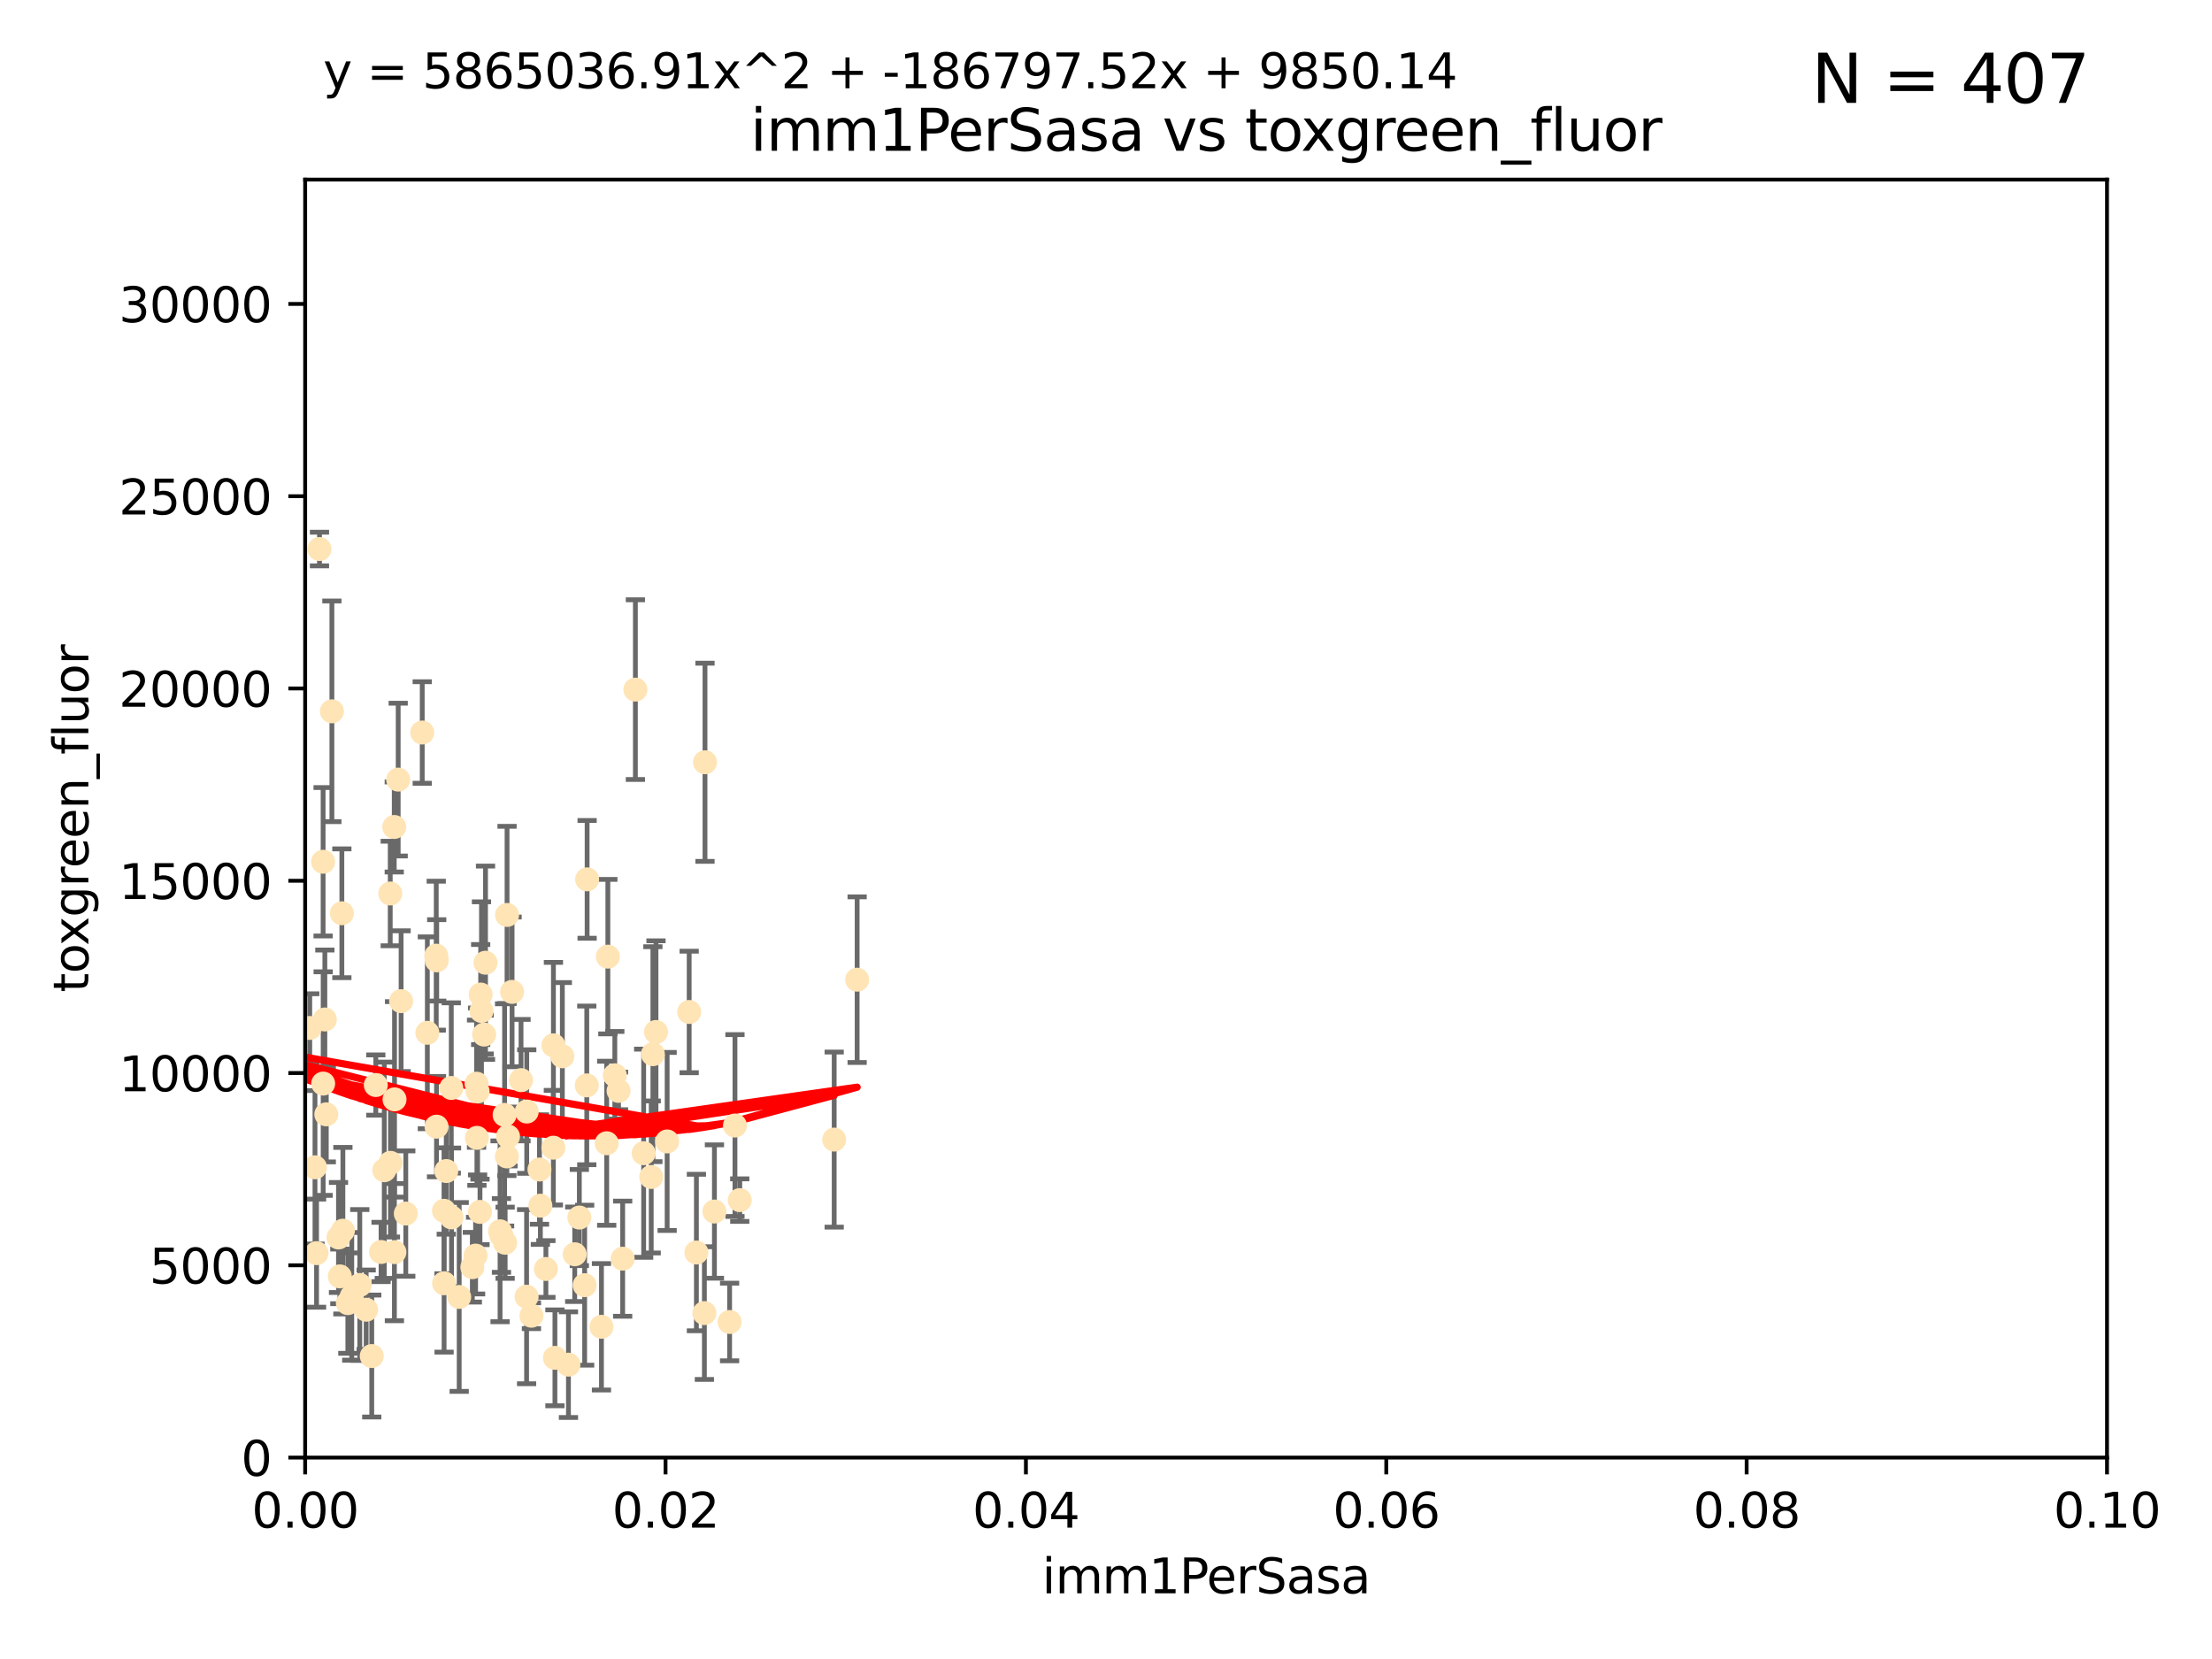 <?xml version="1.0" encoding="utf-8" standalone="no"?>
<!DOCTYPE svg PUBLIC "-//W3C//DTD SVG 1.1//EN"
  "http://www.w3.org/Graphics/SVG/1.1/DTD/svg11.dtd">
<svg xmlns:xlink="http://www.w3.org/1999/xlink" width="460.8pt" height="345.6pt" viewBox="0 0 460.8 345.6" xmlns="http://www.w3.org/2000/svg" version="1.1">
 <defs>
  <style type="text/css">*{stroke-linejoin: round; stroke-linecap: butt}</style>
 </defs>
 <g id="figure_1">
  <g id="patch_1">
   <path d="M 0 345.6 
L 460.8 345.6 
L 460.8 0 
L 0 0 
z
" style="fill: #ffffff"/>
  </g>
  <g id="axes_1">
   <g id="patch_2">
    <path d="M 63.571 303.64 
L 438.93 303.64 
L 438.93 37.411 
L 63.571 37.411 
z
" style="fill: #ffffff"/>
   </g>
   <g id="PathCollection_1">
    <defs>
     <path id="m317337e30a" d="M 0 1.118 
C 0.297 1.118 0.581 1 0.791 0.791 
C 1 0.581 1.118 0.297 1.118 0 
C 1.118 -0.297 1 -0.581 0.791 -0.791 
C 0.581 -1 0.297 -1.118 0 -1.118 
C -0.297 -1.118 -0.581 -1 -0.791 -0.791 
C -1 -0.581 -1.118 -0.297 -1.118 0 
C -1.118 0.297 -1 0.581 -0.791 0.791 
C -0.581 1 -0.297 1.118 0 1.118 
z
" style="stroke: #ffe4b5"/>
    </defs>
    <g clip-path="url(#pf32323f04e)">
     <use xlink:href="#m317337e30a" x="52.811" y="224.647" style="fill: #ffe4b5; stroke: #ffe4b5"/>
     <use xlink:href="#m317337e30a" x="64.527" y="214.142" style="fill: #ffe4b5; stroke: #ffe4b5"/>
     <use xlink:href="#m317337e30a" x="60.924" y="157.407" style="fill: #ffe4b5; stroke: #ffe4b5"/>
     <use xlink:href="#m317337e30a" x="78.287" y="226.035" style="fill: #ffe4b5; stroke: #ffe4b5"/>
     <use xlink:href="#m317337e30a" x="67.973" y="232.138" style="fill: #ffe4b5; stroke: #ffe4b5"/>
     <use xlink:href="#m317337e30a" x="66.555" y="114.374" style="fill: #ffe4b5; stroke: #ffe4b5"/>
     <use xlink:href="#m317337e30a" x="53.122" y="157.486" style="fill: #ffe4b5; stroke: #ffe4b5"/>
     <use xlink:href="#m317337e30a" x="67.673" y="212.376" style="fill: #ffe4b5; stroke: #ffe4b5"/>
     <use xlink:href="#m317337e30a" x="82.187" y="229.021" style="fill: #ffe4b5; stroke: #ffe4b5"/>
     <use xlink:href="#m317337e30a" x="50.213" y="144.073" style="fill: #ffe4b5; stroke: #ffe4b5"/>
     <use xlink:href="#m317337e30a" x="83.557" y="208.559" style="fill: #ffe4b5; stroke: #ffe4b5"/>
     <use xlink:href="#m317337e30a" x="57.225" y="178.326" style="fill: #ffe4b5; stroke: #ffe4b5"/>
     <use xlink:href="#m317337e30a" x="90.877" y="199.083" style="fill: #ffe4b5; stroke: #ffe4b5"/>
     <use xlink:href="#m317337e30a" x="99.491" y="227.372" style="fill: #ffe4b5; stroke: #ffe4b5"/>
     <use xlink:href="#m317337e30a" x="59.235" y="209.665" style="fill: #ffe4b5; stroke: #ffe4b5"/>
     <use xlink:href="#m317337e30a" x="72.462" y="271.461" style="fill: #ffe4b5; stroke: #ffe4b5"/>
     <use xlink:href="#m317337e30a" x="82.95" y="162.405" style="fill: #ffe4b5; stroke: #ffe4b5"/>
     <use xlink:href="#m317337e30a" x="71.217" y="190.252" style="fill: #ffe4b5; stroke: #ffe4b5"/>
     <use xlink:href="#m317337e30a" x="67.31" y="179.519" style="fill: #ffe4b5; stroke: #ffe4b5"/>
     <use xlink:href="#m317337e30a" x="71.431" y="256.373" style="fill: #ffe4b5; stroke: #ffe4b5"/>
     <use xlink:href="#m317337e30a" x="52.216" y="252.225" style="fill: #ffe4b5; stroke: #ffe4b5"/>
     <use xlink:href="#m317337e30a" x="60.04" y="264.067" style="fill: #ffe4b5; stroke: #ffe4b5"/>
     <use xlink:href="#m317337e30a" x="90.936" y="234.705" style="fill: #ffe4b5; stroke: #ffe4b5"/>
     <use xlink:href="#m317337e30a" x="84.532" y="252.808" style="fill: #ffe4b5; stroke: #ffe4b5"/>
     <use xlink:href="#m317337e30a" x="81.293" y="186.135" style="fill: #ffe4b5; stroke: #ffe4b5"/>
     <use xlink:href="#m317337e30a" x="90.975" y="200.061" style="fill: #ffe4b5; stroke: #ffe4b5"/>
     <use xlink:href="#m317337e30a" x="94.008" y="226.641" style="fill: #ffe4b5; stroke: #ffe4b5"/>
     <use xlink:href="#m317337e30a" x="60.499" y="218.47" style="fill: #ffe4b5; stroke: #ffe4b5"/>
     <use xlink:href="#m317337e30a" x="51.527" y="266.633" style="fill: #ffe4b5; stroke: #ffe4b5"/>
     <use xlink:href="#m317337e30a" x="101.141" y="200.551" style="fill: #ffe4b5; stroke: #ffe4b5"/>
     <use xlink:href="#m317337e30a" x="92.496" y="252.228" style="fill: #ffe4b5; stroke: #ffe4b5"/>
     <use xlink:href="#m317337e30a" x="122.307" y="183.184" style="fill: #ffe4b5; stroke: #ffe4b5"/>
     <use xlink:href="#m317337e30a" x="48.644" y="248.704" style="fill: #ffe4b5; stroke: #ffe4b5"/>
     <use xlink:href="#m317337e30a" x="46.339" y="219.276" style="fill: #ffe4b5; stroke: #ffe4b5"/>
     <use xlink:href="#m317337e30a" x="80.052" y="243.781" style="fill: #ffe4b5; stroke: #ffe4b5"/>
     <use xlink:href="#m317337e30a" x="115.275" y="239.082" style="fill: #ffe4b5; stroke: #ffe4b5"/>
     <use xlink:href="#m317337e30a" x="104.172" y="256.503" style="fill: #ffe4b5; stroke: #ffe4b5"/>
     <use xlink:href="#m317337e30a" x="81.337" y="242.243" style="fill: #ffe4b5; stroke: #ffe4b5"/>
     <use xlink:href="#m317337e30a" x="105.827" y="236.753" style="fill: #ffe4b5; stroke: #ffe4b5"/>
     <use xlink:href="#m317337e30a" x="87.959" y="152.596" style="fill: #ffe4b5; stroke: #ffe4b5"/>
     <use xlink:href="#m317337e30a" x="89.023" y="215.15" style="fill: #ffe4b5; stroke: #ffe4b5"/>
     <use xlink:href="#m317337e30a" x="54.243" y="264.724" style="fill: #ffe4b5; stroke: #ffe4b5"/>
     <use xlink:href="#m317337e30a" x="60.187" y="238.266" style="fill: #ffe4b5; stroke: #ffe4b5"/>
     <use xlink:href="#m317337e30a" x="77.443" y="282.488" style="fill: #ffe4b5; stroke: #ffe4b5"/>
     <use xlink:href="#m317337e30a" x="82.129" y="172.272" style="fill: #ffe4b5; stroke: #ffe4b5"/>
     <use xlink:href="#m317337e30a" x="128.077" y="224.002" style="fill: #ffe4b5; stroke: #ffe4b5"/>
     <use xlink:href="#m317337e30a" x="115.289" y="217.759" style="fill: #ffe4b5; stroke: #ffe4b5"/>
     <use xlink:href="#m317337e30a" x="100.303" y="210.594" style="fill: #ffe4b5; stroke: #ffe4b5"/>
     <use xlink:href="#m317337e30a" x="95.659" y="270.179" style="fill: #ffe4b5; stroke: #ffe4b5"/>
     <use xlink:href="#m317337e30a" x="70.515" y="257.79" style="fill: #ffe4b5; stroke: #ffe4b5"/>
     <use xlink:href="#m317337e30a" x="73.276" y="270.053" style="fill: #ffe4b5; stroke: #ffe4b5"/>
     <use xlink:href="#m317337e30a" x="65.618" y="243.169" style="fill: #ffe4b5; stroke: #ffe4b5"/>
     <use xlink:href="#m317337e30a" x="92.965" y="243.949" style="fill: #ffe4b5; stroke: #ffe4b5"/>
     <use xlink:href="#m317337e30a" x="125.296" y="276.396" style="fill: #ffe4b5; stroke: #ffe4b5"/>
     <use xlink:href="#m317337e30a" x="100.132" y="207.182" style="fill: #ffe4b5; stroke: #ffe4b5"/>
     <use xlink:href="#m317337e30a" x="129.712" y="262.208" style="fill: #ffe4b5; stroke: #ffe4b5"/>
     <use xlink:href="#m317337e30a" x="61.162" y="235.101" style="fill: #ffe4b5; stroke: #ffe4b5"/>
     <use xlink:href="#m317337e30a" x="67.322" y="225.731" style="fill: #ffe4b5; stroke: #ffe4b5"/>
     <use xlink:href="#m317337e30a" x="99.991" y="252.459" style="fill: #ffe4b5; stroke: #ffe4b5"/>
     <use xlink:href="#m317337e30a" x="74.95" y="267.687" style="fill: #ffe4b5; stroke: #ffe4b5"/>
     <use xlink:href="#m317337e30a" x="138.977" y="237.786" style="fill: #ffe4b5; stroke: #ffe4b5"/>
     <use xlink:href="#m317337e30a" x="128.858" y="227.251" style="fill: #ffe4b5; stroke: #ffe4b5"/>
     <use xlink:href="#m317337e30a" x="99.275" y="225.755" style="fill: #ffe4b5; stroke: #ffe4b5"/>
     <use xlink:href="#m317337e30a" x="65.944" y="261.055" style="fill: #ffe4b5; stroke: #ffe4b5"/>
     <use xlink:href="#m317337e30a" x="136.008" y="219.606" style="fill: #ffe4b5; stroke: #ffe4b5"/>
     <use xlink:href="#m317337e30a" x="79.383" y="260.81" style="fill: #ffe4b5; stroke: #ffe4b5"/>
     <use xlink:href="#m317337e30a" x="76.28" y="272.838" style="fill: #ffe4b5; stroke: #ffe4b5"/>
     <use xlink:href="#m317337e30a" x="99.074" y="261.568" style="fill: #ffe4b5; stroke: #ffe4b5"/>
     <use xlink:href="#m317337e30a" x="105.627" y="190.6" style="fill: #ffe4b5; stroke: #ffe4b5"/>
     <use xlink:href="#m317337e30a" x="105.116" y="232.253" style="fill: #ffe4b5; stroke: #ffe4b5"/>
     <use xlink:href="#m317337e30a" x="70.795" y="265.895" style="fill: #ffe4b5; stroke: #ffe4b5"/>
     <use xlink:href="#m317337e30a" x="109.699" y="270.123" style="fill: #ffe4b5; stroke: #ffe4b5"/>
     <use xlink:href="#m317337e30a" x="112.383" y="243.629" style="fill: #ffe4b5; stroke: #ffe4b5"/>
     <use xlink:href="#m317337e30a" x="82.162" y="260.841" style="fill: #ffe4b5; stroke: #ffe4b5"/>
     <use xlink:href="#m317337e30a" x="106.676" y="206.627" style="fill: #ffe4b5; stroke: #ffe4b5"/>
     <use xlink:href="#m317337e30a" x="115.602" y="282.862" style="fill: #ffe4b5; stroke: #ffe4b5"/>
     <use xlink:href="#m317337e30a" x="113.721" y="264.352" style="fill: #ffe4b5; stroke: #ffe4b5"/>
     <use xlink:href="#m317337e30a" x="69.139" y="148.181" style="fill: #ffe4b5; stroke: #ffe4b5"/>
     <use xlink:href="#m317337e30a" x="98.399" y="263.984" style="fill: #ffe4b5; stroke: #ffe4b5"/>
     <use xlink:href="#m317337e30a" x="108.539" y="225.013" style="fill: #ffe4b5; stroke: #ffe4b5"/>
     <use xlink:href="#m317337e30a" x="121.793" y="267.724" style="fill: #ffe4b5; stroke: #ffe4b5"/>
     <use xlink:href="#m317337e30a" x="92.512" y="267.331" style="fill: #ffe4b5; stroke: #ffe4b5"/>
     <use xlink:href="#m317337e30a" x="126.388" y="238.16" style="fill: #ffe4b5; stroke: #ffe4b5"/>
     <use xlink:href="#m317337e30a" x="105.23" y="258.889" style="fill: #ffe4b5; stroke: #ffe4b5"/>
     <use xlink:href="#m317337e30a" x="100.851" y="215.522" style="fill: #ffe4b5; stroke: #ffe4b5"/>
     <use xlink:href="#m317337e30a" x="94.062" y="253.604" style="fill: #ffe4b5; stroke: #ffe4b5"/>
     <use xlink:href="#m317337e30a" x="117.146" y="220.048" style="fill: #ffe4b5; stroke: #ffe4b5"/>
     <use xlink:href="#m317337e30a" x="119.725" y="261.286" style="fill: #ffe4b5; stroke: #ffe4b5"/>
     <use xlink:href="#m317337e30a" x="136.656" y="214.982" style="fill: #ffe4b5; stroke: #ffe4b5"/>
     <use xlink:href="#m317337e30a" x="122.236" y="226.106" style="fill: #ffe4b5; stroke: #ffe4b5"/>
     <use xlink:href="#m317337e30a" x="104.465" y="257.367" style="fill: #ffe4b5; stroke: #ffe4b5"/>
     <use xlink:href="#m317337e30a" x="148.828" y="252.382" style="fill: #ffe4b5; stroke: #ffe4b5"/>
     <use xlink:href="#m317337e30a" x="143.568" y="210.811" style="fill: #ffe4b5; stroke: #ffe4b5"/>
     <use xlink:href="#m317337e30a" x="146.863" y="158.794" style="fill: #ffe4b5; stroke: #ffe4b5"/>
     <use xlink:href="#m317337e30a" x="120.687" y="253.638" style="fill: #ffe4b5; stroke: #ffe4b5"/>
     <use xlink:href="#m317337e30a" x="126.627" y="199.286" style="fill: #ffe4b5; stroke: #ffe4b5"/>
     <use xlink:href="#m317337e30a" x="105.59" y="240.904" style="fill: #ffe4b5; stroke: #ffe4b5"/>
     <use xlink:href="#m317337e30a" x="112.571" y="251.165" style="fill: #ffe4b5; stroke: #ffe4b5"/>
     <use xlink:href="#m317337e30a" x="99.35" y="237.036" style="fill: #ffe4b5; stroke: #ffe4b5"/>
     <use xlink:href="#m317337e30a" x="47.299" y="276" style="fill: #ffe4b5; stroke: #ffe4b5"/>
     <use xlink:href="#m317337e30a" x="146.736" y="273.541" style="fill: #ffe4b5; stroke: #ffe4b5"/>
     <use xlink:href="#m317337e30a" x="154.107" y="250.007" style="fill: #ffe4b5; stroke: #ffe4b5"/>
     <use xlink:href="#m317337e30a" x="145.074" y="260.923" style="fill: #ffe4b5; stroke: #ffe4b5"/>
     <use xlink:href="#m317337e30a" x="134.086" y="240.236" style="fill: #ffe4b5; stroke: #ffe4b5"/>
     <use xlink:href="#m317337e30a" x="109.731" y="231.557" style="fill: #ffe4b5; stroke: #ffe4b5"/>
     <use xlink:href="#m317337e30a" x="132.363" y="143.661" style="fill: #ffe4b5; stroke: #ffe4b5"/>
     <use xlink:href="#m317337e30a" x="151.99" y="275.395" style="fill: #ffe4b5; stroke: #ffe4b5"/>
     <use xlink:href="#m317337e30a" x="178.558" y="204.085" style="fill: #ffe4b5; stroke: #ffe4b5"/>
     <use xlink:href="#m317337e30a" x="110.707" y="274.088" style="fill: #ffe4b5; stroke: #ffe4b5"/>
     <use xlink:href="#m317337e30a" x="135.661" y="245.186" style="fill: #ffe4b5; stroke: #ffe4b5"/>
     <use xlink:href="#m317337e30a" x="153.106" y="234.47" style="fill: #ffe4b5; stroke: #ffe4b5"/>
     <use xlink:href="#m317337e30a" x="173.776" y="237.399" style="fill: #ffe4b5; stroke: #ffe4b5"/>
     <use xlink:href="#m317337e30a" x="118.419" y="284.28" style="fill: #ffe4b5; stroke: #ffe4b5"/>
    </g>
   </g>
   <g id="matplotlib.axis_1">
    <g id="xtick_1">
     <g id="line2d_1">
      <defs>
       <path id="m468123449d" d="M 0 0 
L 0 3.5 
" style="stroke: #000000; stroke-width: 0.8"/>
      </defs>
      <g>
       <use xlink:href="#m468123449d" x="63.571" y="303.64" style="stroke: #000000; stroke-width: 0.8"/>
      </g>
     </g>
     <g id="text_1">
      <!-- 0.00 -->
      <g transform="translate(52.438 318.238)scale(0.1 -0.1)">
       <defs>
        <path id="DejaVuSans-30" d="M 2034 4250 
Q 1547 4250 1301 3770 
Q 1056 3291 1056 2328 
Q 1056 1369 1301 889 
Q 1547 409 2034 409 
Q 2525 409 2770 889 
Q 3016 1369 3016 2328 
Q 3016 3291 2770 3770 
Q 2525 4250 2034 4250 
z
M 2034 4750 
Q 2819 4750 3233 4129 
Q 3647 3509 3647 2328 
Q 3647 1150 3233 529 
Q 2819 -91 2034 -91 
Q 1250 -91 836 529 
Q 422 1150 422 2328 
Q 422 3509 836 4129 
Q 1250 4750 2034 4750 
z
" transform="scale(0.016)"/>
        <path id="DejaVuSans-2e" d="M 684 794 
L 1344 794 
L 1344 0 
L 684 0 
L 684 794 
z
" transform="scale(0.016)"/>
       </defs>
       <use xlink:href="#DejaVuSans-30"/>
       <use xlink:href="#DejaVuSans-2e" x="63.623"/>
       <use xlink:href="#DejaVuSans-30" x="95.41"/>
       <use xlink:href="#DejaVuSans-30" x="159.033"/>
      </g>
     </g>
    </g>
    <g id="xtick_2">
     <g id="line2d_2">
      <g>
       <use xlink:href="#m468123449d" x="138.643" y="303.64" style="stroke: #000000; stroke-width: 0.8"/>
      </g>
     </g>
     <g id="text_2">
      <!-- 0.02 -->
      <g transform="translate(127.51 318.238)scale(0.1 -0.1)">
       <defs>
        <path id="DejaVuSans-32" d="M 1228 531 
L 3431 531 
L 3431 0 
L 469 0 
L 469 531 
Q 828 903 1448 1529 
Q 2069 2156 2228 2338 
Q 2531 2678 2651 2914 
Q 2772 3150 2772 3378 
Q 2772 3750 2511 3984 
Q 2250 4219 1831 4219 
Q 1534 4219 1204 4116 
Q 875 4013 500 3803 
L 500 4441 
Q 881 4594 1212 4672 
Q 1544 4750 1819 4750 
Q 2544 4750 2975 4387 
Q 3406 4025 3406 3419 
Q 3406 3131 3298 2873 
Q 3191 2616 2906 2266 
Q 2828 2175 2409 1742 
Q 1991 1309 1228 531 
z
" transform="scale(0.016)"/>
       </defs>
       <use xlink:href="#DejaVuSans-30"/>
       <use xlink:href="#DejaVuSans-2e" x="63.623"/>
       <use xlink:href="#DejaVuSans-30" x="95.41"/>
       <use xlink:href="#DejaVuSans-32" x="159.033"/>
      </g>
     </g>
    </g>
    <g id="xtick_3">
     <g id="line2d_3">
      <g>
       <use xlink:href="#m468123449d" x="213.715" y="303.64" style="stroke: #000000; stroke-width: 0.8"/>
      </g>
     </g>
     <g id="text_3">
      <!-- 0.04 -->
      <g transform="translate(202.582 318.238)scale(0.1 -0.1)">
       <defs>
        <path id="DejaVuSans-34" d="M 2419 4116 
L 825 1625 
L 2419 1625 
L 2419 4116 
z
M 2253 4666 
L 3047 4666 
L 3047 1625 
L 3713 1625 
L 3713 1100 
L 3047 1100 
L 3047 0 
L 2419 0 
L 2419 1100 
L 313 1100 
L 313 1709 
L 2253 4666 
z
" transform="scale(0.016)"/>
       </defs>
       <use xlink:href="#DejaVuSans-30"/>
       <use xlink:href="#DejaVuSans-2e" x="63.623"/>
       <use xlink:href="#DejaVuSans-30" x="95.41"/>
       <use xlink:href="#DejaVuSans-34" x="159.033"/>
      </g>
     </g>
    </g>
    <g id="xtick_4">
     <g id="line2d_4">
      <g>
       <use xlink:href="#m468123449d" x="288.786" y="303.64" style="stroke: #000000; stroke-width: 0.8"/>
      </g>
     </g>
     <g id="text_4">
      <!-- 0.06 -->
      <g transform="translate(277.654 318.238)scale(0.1 -0.1)">
       <defs>
        <path id="DejaVuSans-36" d="M 2113 2584 
Q 1688 2584 1439 2293 
Q 1191 2003 1191 1497 
Q 1191 994 1439 701 
Q 1688 409 2113 409 
Q 2538 409 2786 701 
Q 3034 994 3034 1497 
Q 3034 2003 2786 2293 
Q 2538 2584 2113 2584 
z
M 3366 4563 
L 3366 3988 
Q 3128 4100 2886 4159 
Q 2644 4219 2406 4219 
Q 1781 4219 1451 3797 
Q 1122 3375 1075 2522 
Q 1259 2794 1537 2939 
Q 1816 3084 2150 3084 
Q 2853 3084 3261 2657 
Q 3669 2231 3669 1497 
Q 3669 778 3244 343 
Q 2819 -91 2113 -91 
Q 1303 -91 875 529 
Q 447 1150 447 2328 
Q 447 3434 972 4092 
Q 1497 4750 2381 4750 
Q 2619 4750 2861 4703 
Q 3103 4656 3366 4563 
z
" transform="scale(0.016)"/>
       </defs>
       <use xlink:href="#DejaVuSans-30"/>
       <use xlink:href="#DejaVuSans-2e" x="63.623"/>
       <use xlink:href="#DejaVuSans-30" x="95.41"/>
       <use xlink:href="#DejaVuSans-36" x="159.033"/>
      </g>
     </g>
    </g>
    <g id="xtick_5">
     <g id="line2d_5">
      <g>
       <use xlink:href="#m468123449d" x="363.858" y="303.64" style="stroke: #000000; stroke-width: 0.8"/>
      </g>
     </g>
     <g id="text_5">
      <!-- 0.08 -->
      <g transform="translate(352.725 318.238)scale(0.1 -0.1)">
       <defs>
        <path id="DejaVuSans-38" d="M 2034 2216 
Q 1584 2216 1326 1975 
Q 1069 1734 1069 1313 
Q 1069 891 1326 650 
Q 1584 409 2034 409 
Q 2484 409 2743 651 
Q 3003 894 3003 1313 
Q 3003 1734 2745 1975 
Q 2488 2216 2034 2216 
z
M 1403 2484 
Q 997 2584 770 2862 
Q 544 3141 544 3541 
Q 544 4100 942 4425 
Q 1341 4750 2034 4750 
Q 2731 4750 3128 4425 
Q 3525 4100 3525 3541 
Q 3525 3141 3298 2862 
Q 3072 2584 2669 2484 
Q 3125 2378 3379 2068 
Q 3634 1759 3634 1313 
Q 3634 634 3220 271 
Q 2806 -91 2034 -91 
Q 1263 -91 848 271 
Q 434 634 434 1313 
Q 434 1759 690 2068 
Q 947 2378 1403 2484 
z
M 1172 3481 
Q 1172 3119 1398 2916 
Q 1625 2713 2034 2713 
Q 2441 2713 2670 2916 
Q 2900 3119 2900 3481 
Q 2900 3844 2670 4047 
Q 2441 4250 2034 4250 
Q 1625 4250 1398 4047 
Q 1172 3844 1172 3481 
z
" transform="scale(0.016)"/>
       </defs>
       <use xlink:href="#DejaVuSans-30"/>
       <use xlink:href="#DejaVuSans-2e" x="63.623"/>
       <use xlink:href="#DejaVuSans-30" x="95.41"/>
       <use xlink:href="#DejaVuSans-38" x="159.033"/>
      </g>
     </g>
    </g>
    <g id="xtick_6">
     <g id="line2d_6">
      <g>
       <use xlink:href="#m468123449d" x="438.93" y="303.64" style="stroke: #000000; stroke-width: 0.8"/>
      </g>
     </g>
     <g id="text_6">
      <!-- 0.10 -->
      <g transform="translate(427.797 318.238)scale(0.1 -0.1)">
       <defs>
        <path id="DejaVuSans-31" d="M 794 531 
L 1825 531 
L 1825 4091 
L 703 3866 
L 703 4441 
L 1819 4666 
L 2450 4666 
L 2450 531 
L 3481 531 
L 3481 0 
L 794 0 
L 794 531 
z
" transform="scale(0.016)"/>
       </defs>
       <use xlink:href="#DejaVuSans-30"/>
       <use xlink:href="#DejaVuSans-2e" x="63.623"/>
       <use xlink:href="#DejaVuSans-31" x="95.41"/>
       <use xlink:href="#DejaVuSans-30" x="159.033"/>
      </g>
     </g>
    </g>
    <g id="text_7">
     <!-- imm1PerSasa -->
     <g transform="translate(217.067 331.917)scale(0.1 -0.1)">
      <defs>
       <path id="DejaVuSans-69" d="M 603 3500 
L 1178 3500 
L 1178 0 
L 603 0 
L 603 3500 
z
M 603 4863 
L 1178 4863 
L 1178 4134 
L 603 4134 
L 603 4863 
z
" transform="scale(0.016)"/>
       <path id="DejaVuSans-6d" d="M 3328 2828 
Q 3544 3216 3844 3400 
Q 4144 3584 4550 3584 
Q 5097 3584 5394 3201 
Q 5691 2819 5691 2113 
L 5691 0 
L 5113 0 
L 5113 2094 
Q 5113 2597 4934 2840 
Q 4756 3084 4391 3084 
Q 3944 3084 3684 2787 
Q 3425 2491 3425 1978 
L 3425 0 
L 2847 0 
L 2847 2094 
Q 2847 2600 2669 2842 
Q 2491 3084 2119 3084 
Q 1678 3084 1418 2786 
Q 1159 2488 1159 1978 
L 1159 0 
L 581 0 
L 581 3500 
L 1159 3500 
L 1159 2956 
Q 1356 3278 1631 3431 
Q 1906 3584 2284 3584 
Q 2666 3584 2933 3390 
Q 3200 3197 3328 2828 
z
" transform="scale(0.016)"/>
       <path id="DejaVuSans-50" d="M 1259 4147 
L 1259 2394 
L 2053 2394 
Q 2494 2394 2734 2622 
Q 2975 2850 2975 3272 
Q 2975 3691 2734 3919 
Q 2494 4147 2053 4147 
L 1259 4147 
z
M 628 4666 
L 2053 4666 
Q 2838 4666 3239 4311 
Q 3641 3956 3641 3272 
Q 3641 2581 3239 2228 
Q 2838 1875 2053 1875 
L 1259 1875 
L 1259 0 
L 628 0 
L 628 4666 
z
" transform="scale(0.016)"/>
       <path id="DejaVuSans-65" d="M 3597 1894 
L 3597 1613 
L 953 1613 
Q 991 1019 1311 708 
Q 1631 397 2203 397 
Q 2534 397 2845 478 
Q 3156 559 3463 722 
L 3463 178 
Q 3153 47 2828 -22 
Q 2503 -91 2169 -91 
Q 1331 -91 842 396 
Q 353 884 353 1716 
Q 353 2575 817 3079 
Q 1281 3584 2069 3584 
Q 2775 3584 3186 3129 
Q 3597 2675 3597 1894 
z
M 3022 2063 
Q 3016 2534 2758 2815 
Q 2500 3097 2075 3097 
Q 1594 3097 1305 2825 
Q 1016 2553 972 2059 
L 3022 2063 
z
" transform="scale(0.016)"/>
       <path id="DejaVuSans-72" d="M 2631 2963 
Q 2534 3019 2420 3045 
Q 2306 3072 2169 3072 
Q 1681 3072 1420 2755 
Q 1159 2438 1159 1844 
L 1159 0 
L 581 0 
L 581 3500 
L 1159 3500 
L 1159 2956 
Q 1341 3275 1631 3429 
Q 1922 3584 2338 3584 
Q 2397 3584 2469 3576 
Q 2541 3569 2628 3553 
L 2631 2963 
z
" transform="scale(0.016)"/>
       <path id="DejaVuSans-53" d="M 3425 4513 
L 3425 3897 
Q 3066 4069 2747 4153 
Q 2428 4238 2131 4238 
Q 1616 4238 1336 4038 
Q 1056 3838 1056 3469 
Q 1056 3159 1242 3001 
Q 1428 2844 1947 2747 
L 2328 2669 
Q 3034 2534 3370 2195 
Q 3706 1856 3706 1288 
Q 3706 609 3251 259 
Q 2797 -91 1919 -91 
Q 1588 -91 1214 -16 
Q 841 59 441 206 
L 441 856 
Q 825 641 1194 531 
Q 1563 422 1919 422 
Q 2459 422 2753 634 
Q 3047 847 3047 1241 
Q 3047 1584 2836 1778 
Q 2625 1972 2144 2069 
L 1759 2144 
Q 1053 2284 737 2584 
Q 422 2884 422 3419 
Q 422 4038 858 4394 
Q 1294 4750 2059 4750 
Q 2388 4750 2728 4690 
Q 3069 4631 3425 4513 
z
" transform="scale(0.016)"/>
       <path id="DejaVuSans-61" d="M 2194 1759 
Q 1497 1759 1228 1600 
Q 959 1441 959 1056 
Q 959 750 1161 570 
Q 1363 391 1709 391 
Q 2188 391 2477 730 
Q 2766 1069 2766 1631 
L 2766 1759 
L 2194 1759 
z
M 3341 1997 
L 3341 0 
L 2766 0 
L 2766 531 
Q 2569 213 2275 61 
Q 1981 -91 1556 -91 
Q 1019 -91 701 211 
Q 384 513 384 1019 
Q 384 1609 779 1909 
Q 1175 2209 1959 2209 
L 2766 2209 
L 2766 2266 
Q 2766 2663 2505 2880 
Q 2244 3097 1772 3097 
Q 1472 3097 1187 3025 
Q 903 2953 641 2809 
L 641 3341 
Q 956 3463 1253 3523 
Q 1550 3584 1831 3584 
Q 2591 3584 2966 3190 
Q 3341 2797 3341 1997 
z
" transform="scale(0.016)"/>
       <path id="DejaVuSans-73" d="M 2834 3397 
L 2834 2853 
Q 2591 2978 2328 3040 
Q 2066 3103 1784 3103 
Q 1356 3103 1142 2972 
Q 928 2841 928 2578 
Q 928 2378 1081 2264 
Q 1234 2150 1697 2047 
L 1894 2003 
Q 2506 1872 2764 1633 
Q 3022 1394 3022 966 
Q 3022 478 2636 193 
Q 2250 -91 1575 -91 
Q 1294 -91 989 -36 
Q 684 19 347 128 
L 347 722 
Q 666 556 975 473 
Q 1284 391 1588 391 
Q 1994 391 2212 530 
Q 2431 669 2431 922 
Q 2431 1156 2273 1281 
Q 2116 1406 1581 1522 
L 1381 1569 
Q 847 1681 609 1914 
Q 372 2147 372 2553 
Q 372 3047 722 3315 
Q 1072 3584 1716 3584 
Q 2034 3584 2315 3537 
Q 2597 3491 2834 3397 
z
" transform="scale(0.016)"/>
      </defs>
      <use xlink:href="#DejaVuSans-69"/>
      <use xlink:href="#DejaVuSans-6d" x="27.783"/>
      <use xlink:href="#DejaVuSans-6d" x="125.195"/>
      <use xlink:href="#DejaVuSans-31" x="222.607"/>
      <use xlink:href="#DejaVuSans-50" x="286.23"/>
      <use xlink:href="#DejaVuSans-65" x="342.908"/>
      <use xlink:href="#DejaVuSans-72" x="404.432"/>
      <use xlink:href="#DejaVuSans-53" x="445.545"/>
      <use xlink:href="#DejaVuSans-61" x="509.021"/>
      <use xlink:href="#DejaVuSans-73" x="570.301"/>
      <use xlink:href="#DejaVuSans-61" x="622.4"/>
     </g>
    </g>
   </g>
   <g id="matplotlib.axis_2">
    <g id="ytick_1">
     <g id="line2d_7">
      <defs>
       <path id="m1aad0834a9" d="M 0 0 
L -3.5 0 
" style="stroke: #000000; stroke-width: 0.8"/>
      </defs>
      <g>
       <use xlink:href="#m1aad0834a9" x="63.571" y="303.64" style="stroke: #000000; stroke-width: 0.8"/>
      </g>
     </g>
     <g id="text_8">
      <!-- 0 -->
      <g transform="translate(50.209 307.439)scale(0.1 -0.1)">
       <use xlink:href="#DejaVuSans-30"/>
      </g>
     </g>
    </g>
    <g id="ytick_2">
     <g id="line2d_8">
      <g>
       <use xlink:href="#m1aad0834a9" x="63.571" y="263.586" style="stroke: #000000; stroke-width: 0.8"/>
      </g>
     </g>
     <g id="text_9">
      <!-- 5000 -->
      <g transform="translate(31.121 267.385)scale(0.1 -0.1)">
       <defs>
        <path id="DejaVuSans-35" d="M 691 4666 
L 3169 4666 
L 3169 4134 
L 1269 4134 
L 1269 2991 
Q 1406 3038 1543 3061 
Q 1681 3084 1819 3084 
Q 2600 3084 3056 2656 
Q 3513 2228 3513 1497 
Q 3513 744 3044 326 
Q 2575 -91 1722 -91 
Q 1428 -91 1123 -41 
Q 819 9 494 109 
L 494 744 
Q 775 591 1075 516 
Q 1375 441 1709 441 
Q 2250 441 2565 725 
Q 2881 1009 2881 1497 
Q 2881 1984 2565 2268 
Q 2250 2553 1709 2553 
Q 1456 2553 1204 2497 
Q 953 2441 691 2322 
L 691 4666 
z
" transform="scale(0.016)"/>
       </defs>
       <use xlink:href="#DejaVuSans-35"/>
       <use xlink:href="#DejaVuSans-30" x="63.623"/>
       <use xlink:href="#DejaVuSans-30" x="127.246"/>
       <use xlink:href="#DejaVuSans-30" x="190.869"/>
      </g>
     </g>
    </g>
    <g id="ytick_3">
     <g id="line2d_9">
      <g>
       <use xlink:href="#m1aad0834a9" x="63.571" y="223.532" style="stroke: #000000; stroke-width: 0.8"/>
      </g>
     </g>
     <g id="text_10">
      <!-- 10000 -->
      <g transform="translate(24.759 227.331)scale(0.1 -0.1)">
       <use xlink:href="#DejaVuSans-31"/>
       <use xlink:href="#DejaVuSans-30" x="63.623"/>
       <use xlink:href="#DejaVuSans-30" x="127.246"/>
       <use xlink:href="#DejaVuSans-30" x="190.869"/>
       <use xlink:href="#DejaVuSans-30" x="254.492"/>
      </g>
     </g>
    </g>
    <g id="ytick_4">
     <g id="line2d_10">
      <g>
       <use xlink:href="#m1aad0834a9" x="63.571" y="183.478" style="stroke: #000000; stroke-width: 0.8"/>
      </g>
     </g>
     <g id="text_11">
      <!-- 15000 -->
      <g transform="translate(24.759 187.278)scale(0.1 -0.1)">
       <use xlink:href="#DejaVuSans-31"/>
       <use xlink:href="#DejaVuSans-35" x="63.623"/>
       <use xlink:href="#DejaVuSans-30" x="127.246"/>
       <use xlink:href="#DejaVuSans-30" x="190.869"/>
       <use xlink:href="#DejaVuSans-30" x="254.492"/>
      </g>
     </g>
    </g>
    <g id="ytick_5">
     <g id="line2d_11">
      <g>
       <use xlink:href="#m1aad0834a9" x="63.571" y="143.424" style="stroke: #000000; stroke-width: 0.8"/>
      </g>
     </g>
     <g id="text_12">
      <!-- 20000 -->
      <g transform="translate(24.759 147.224)scale(0.1 -0.1)">
       <use xlink:href="#DejaVuSans-32"/>
       <use xlink:href="#DejaVuSans-30" x="63.623"/>
       <use xlink:href="#DejaVuSans-30" x="127.246"/>
       <use xlink:href="#DejaVuSans-30" x="190.869"/>
       <use xlink:href="#DejaVuSans-30" x="254.492"/>
      </g>
     </g>
    </g>
    <g id="ytick_6">
     <g id="line2d_12">
      <g>
       <use xlink:href="#m1aad0834a9" x="63.571" y="103.371" style="stroke: #000000; stroke-width: 0.8"/>
      </g>
     </g>
     <g id="text_13">
      <!-- 25000 -->
      <g transform="translate(24.759 107.17)scale(0.1 -0.1)">
       <use xlink:href="#DejaVuSans-32"/>
       <use xlink:href="#DejaVuSans-35" x="63.623"/>
       <use xlink:href="#DejaVuSans-30" x="127.246"/>
       <use xlink:href="#DejaVuSans-30" x="190.869"/>
       <use xlink:href="#DejaVuSans-30" x="254.492"/>
      </g>
     </g>
    </g>
    <g id="ytick_7">
     <g id="line2d_13">
      <g>
       <use xlink:href="#m1aad0834a9" x="63.571" y="63.317" style="stroke: #000000; stroke-width: 0.8"/>
      </g>
     </g>
     <g id="text_14">
      <!-- 30000 -->
      <g transform="translate(24.759 67.116)scale(0.1 -0.1)">
       <defs>
        <path id="DejaVuSans-33" d="M 2597 2516 
Q 3050 2419 3304 2112 
Q 3559 1806 3559 1356 
Q 3559 666 3084 287 
Q 2609 -91 1734 -91 
Q 1441 -91 1130 -33 
Q 819 25 488 141 
L 488 750 
Q 750 597 1062 519 
Q 1375 441 1716 441 
Q 2309 441 2620 675 
Q 2931 909 2931 1356 
Q 2931 1769 2642 2001 
Q 2353 2234 1838 2234 
L 1294 2234 
L 1294 2753 
L 1863 2753 
Q 2328 2753 2575 2939 
Q 2822 3125 2822 3475 
Q 2822 3834 2567 4026 
Q 2313 4219 1838 4219 
Q 1578 4219 1281 4162 
Q 984 4106 628 3988 
L 628 4550 
Q 988 4650 1302 4700 
Q 1616 4750 1894 4750 
Q 2613 4750 3031 4423 
Q 3450 4097 3450 3541 
Q 3450 3153 3228 2886 
Q 3006 2619 2597 2516 
z
" transform="scale(0.016)"/>
       </defs>
       <use xlink:href="#DejaVuSans-33"/>
       <use xlink:href="#DejaVuSans-30" x="63.623"/>
       <use xlink:href="#DejaVuSans-30" x="127.246"/>
       <use xlink:href="#DejaVuSans-30" x="190.869"/>
       <use xlink:href="#DejaVuSans-30" x="254.492"/>
      </g>
     </g>
    </g>
    <g id="text_15">
     <!-- toxgreen_fluor -->
     <g transform="translate(18.401 206.72)rotate(-90)scale(0.1 -0.1)">
      <defs>
       <path id="DejaVuSans-74" d="M 1172 4494 
L 1172 3500 
L 2356 3500 
L 2356 3053 
L 1172 3053 
L 1172 1153 
Q 1172 725 1289 603 
Q 1406 481 1766 481 
L 2356 481 
L 2356 0 
L 1766 0 
Q 1100 0 847 248 
Q 594 497 594 1153 
L 594 3053 
L 172 3053 
L 172 3500 
L 594 3500 
L 594 4494 
L 1172 4494 
z
" transform="scale(0.016)"/>
       <path id="DejaVuSans-6f" d="M 1959 3097 
Q 1497 3097 1228 2736 
Q 959 2375 959 1747 
Q 959 1119 1226 758 
Q 1494 397 1959 397 
Q 2419 397 2687 759 
Q 2956 1122 2956 1747 
Q 2956 2369 2687 2733 
Q 2419 3097 1959 3097 
z
M 1959 3584 
Q 2709 3584 3137 3096 
Q 3566 2609 3566 1747 
Q 3566 888 3137 398 
Q 2709 -91 1959 -91 
Q 1206 -91 779 398 
Q 353 888 353 1747 
Q 353 2609 779 3096 
Q 1206 3584 1959 3584 
z
" transform="scale(0.016)"/>
       <path id="DejaVuSans-78" d="M 3513 3500 
L 2247 1797 
L 3578 0 
L 2900 0 
L 1881 1375 
L 863 0 
L 184 0 
L 1544 1831 
L 300 3500 
L 978 3500 
L 1906 2253 
L 2834 3500 
L 3513 3500 
z
" transform="scale(0.016)"/>
       <path id="DejaVuSans-67" d="M 2906 1791 
Q 2906 2416 2648 2759 
Q 2391 3103 1925 3103 
Q 1463 3103 1205 2759 
Q 947 2416 947 1791 
Q 947 1169 1205 825 
Q 1463 481 1925 481 
Q 2391 481 2648 825 
Q 2906 1169 2906 1791 
z
M 3481 434 
Q 3481 -459 3084 -895 
Q 2688 -1331 1869 -1331 
Q 1566 -1331 1297 -1286 
Q 1028 -1241 775 -1147 
L 775 -588 
Q 1028 -725 1275 -790 
Q 1522 -856 1778 -856 
Q 2344 -856 2625 -561 
Q 2906 -266 2906 331 
L 2906 616 
Q 2728 306 2450 153 
Q 2172 0 1784 0 
Q 1141 0 747 490 
Q 353 981 353 1791 
Q 353 2603 747 3093 
Q 1141 3584 1784 3584 
Q 2172 3584 2450 3431 
Q 2728 3278 2906 2969 
L 2906 3500 
L 3481 3500 
L 3481 434 
z
" transform="scale(0.016)"/>
       <path id="DejaVuSans-6e" d="M 3513 2113 
L 3513 0 
L 2938 0 
L 2938 2094 
Q 2938 2591 2744 2837 
Q 2550 3084 2163 3084 
Q 1697 3084 1428 2787 
Q 1159 2491 1159 1978 
L 1159 0 
L 581 0 
L 581 3500 
L 1159 3500 
L 1159 2956 
Q 1366 3272 1645 3428 
Q 1925 3584 2291 3584 
Q 2894 3584 3203 3211 
Q 3513 2838 3513 2113 
z
" transform="scale(0.016)"/>
       <path id="DejaVuSans-5f" d="M 3263 -1063 
L 3263 -1509 
L -63 -1509 
L -63 -1063 
L 3263 -1063 
z
" transform="scale(0.016)"/>
       <path id="DejaVuSans-66" d="M 2375 4863 
L 2375 4384 
L 1825 4384 
Q 1516 4384 1395 4259 
Q 1275 4134 1275 3809 
L 1275 3500 
L 2222 3500 
L 2222 3053 
L 1275 3053 
L 1275 0 
L 697 0 
L 697 3053 
L 147 3053 
L 147 3500 
L 697 3500 
L 697 3744 
Q 697 4328 969 4595 
Q 1241 4863 1831 4863 
L 2375 4863 
z
" transform="scale(0.016)"/>
       <path id="DejaVuSans-6c" d="M 603 4863 
L 1178 4863 
L 1178 0 
L 603 0 
L 603 4863 
z
" transform="scale(0.016)"/>
       <path id="DejaVuSans-75" d="M 544 1381 
L 544 3500 
L 1119 3500 
L 1119 1403 
Q 1119 906 1312 657 
Q 1506 409 1894 409 
Q 2359 409 2629 706 
Q 2900 1003 2900 1516 
L 2900 3500 
L 3475 3500 
L 3475 0 
L 2900 0 
L 2900 538 
Q 2691 219 2414 64 
Q 2138 -91 1772 -91 
Q 1169 -91 856 284 
Q 544 659 544 1381 
z
M 1991 3584 
L 1991 3584 
z
" transform="scale(0.016)"/>
      </defs>
      <use xlink:href="#DejaVuSans-74"/>
      <use xlink:href="#DejaVuSans-6f" x="39.209"/>
      <use xlink:href="#DejaVuSans-78" x="97.266"/>
      <use xlink:href="#DejaVuSans-67" x="156.445"/>
      <use xlink:href="#DejaVuSans-72" x="219.922"/>
      <use xlink:href="#DejaVuSans-65" x="258.785"/>
      <use xlink:href="#DejaVuSans-65" x="320.309"/>
      <use xlink:href="#DejaVuSans-6e" x="381.832"/>
      <use xlink:href="#DejaVuSans-5f" x="445.211"/>
      <use xlink:href="#DejaVuSans-66" x="495.211"/>
      <use xlink:href="#DejaVuSans-6c" x="530.416"/>
      <use xlink:href="#DejaVuSans-75" x="558.199"/>
      <use xlink:href="#DejaVuSans-6f" x="621.578"/>
      <use xlink:href="#DejaVuSans-72" x="682.76"/>
     </g>
    </g>
   </g>
   <g id="LineCollection_1">
    <path d="M 52.811 240.906 
L 52.811 208.387 
" clip-path="url(#pf32323f04e)" style="fill: none; stroke: #696969"/>
    <path d="M 64.527 221.265 
L 64.527 207.019 
" clip-path="url(#pf32323f04e)" style="fill: none; stroke: #696969"/>
    <path d="M 60.924 167.138 
L 60.924 147.676 
" clip-path="url(#pf32323f04e)" style="fill: none; stroke: #696969"/>
    <path d="M 78.287 232.311 
L 78.287 219.76 
" clip-path="url(#pf32323f04e)" style="fill: none; stroke: #696969"/>
    <path d="M 67.973 242.041 
L 67.973 222.234 
" clip-path="url(#pf32323f04e)" style="fill: none; stroke: #696969"/>
    <path d="M 66.555 117.88 
L 66.555 110.867 
" clip-path="url(#pf32323f04e)" style="fill: none; stroke: #696969"/>
    <path d="M 53.122 172.235 
L 53.122 142.737 
" clip-path="url(#pf32323f04e)" style="fill: none; stroke: #696969"/>
    <path d="M 67.673 226.84 
L 67.673 197.912 
" clip-path="url(#pf32323f04e)" style="fill: none; stroke: #696969"/>
    <path d="M 82.187 249.381 
L 82.187 208.66 
" clip-path="url(#pf32323f04e)" style="fill: none; stroke: #696969"/>
    <path d="M 50.213 155.821 
L 50.213 132.326 
" clip-path="url(#pf32323f04e)" style="fill: none; stroke: #696969"/>
    <path d="M 83.557 223.215 
L 83.557 193.903 
" clip-path="url(#pf32323f04e)" style="fill: none; stroke: #696969"/>
    <path d="M 57.225 192.461 
L 57.225 164.191 
" clip-path="url(#pf32323f04e)" style="fill: none; stroke: #696969"/>
    <path d="M 90.877 214.596 
L 90.877 183.571 
" clip-path="url(#pf32323f04e)" style="fill: none; stroke: #696969"/>
    <path d="M 99.491 244.762 
L 99.491 209.983 
" clip-path="url(#pf32323f04e)" style="fill: none; stroke: #696969"/>
    <path d="M 59.235 215.276 
L 59.235 204.053 
" clip-path="url(#pf32323f04e)" style="fill: none; stroke: #696969"/>
    <path d="M 72.462 281.916 
L 72.462 261.006 
" clip-path="url(#pf32323f04e)" style="fill: none; stroke: #696969"/>
    <path d="M 82.95 178.319 
L 82.95 146.49 
" clip-path="url(#pf32323f04e)" style="fill: none; stroke: #696969"/>
    <path d="M 71.217 203.666 
L 71.217 176.838 
" clip-path="url(#pf32323f04e)" style="fill: none; stroke: #696969"/>
    <path d="M 67.31 194.976 
L 67.31 164.063 
" clip-path="url(#pf32323f04e)" style="fill: none; stroke: #696969"/>
    <path d="M 71.431 273.718 
L 71.431 239.028 
" clip-path="url(#pf32323f04e)" style="fill: none; stroke: #696969"/>
    <path d="M 52.216 264.341 
L 52.216 240.11 
" clip-path="url(#pf32323f04e)" style="fill: none; stroke: #696969"/>
    <path d="M 60.04 285.293 
L 60.04 242.842 
" clip-path="url(#pf32323f04e)" style="fill: none; stroke: #696969"/>
    <path d="M 90.936 245.154 
L 90.936 224.257 
" clip-path="url(#pf32323f04e)" style="fill: none; stroke: #696969"/>
    <path d="M 84.532 265.864 
L 84.532 239.753 
" clip-path="url(#pf32323f04e)" style="fill: none; stroke: #696969"/>
    <path d="M 81.293 197.024 
L 81.293 175.246 
" clip-path="url(#pf32323f04e)" style="fill: none; stroke: #696969"/>
    <path d="M 90.975 208.536 
L 90.975 191.586 
" clip-path="url(#pf32323f04e)" style="fill: none; stroke: #696969"/>
    <path d="M 94.008 244.374 
L 94.008 208.907 
" clip-path="url(#pf32323f04e)" style="fill: none; stroke: #696969"/>
    <path d="M 60.499 228.726 
L 60.499 208.213 
" clip-path="url(#pf32323f04e)" style="fill: none; stroke: #696969"/>
    <path d="M 51.527 270.554 
L 51.527 262.713 
" clip-path="url(#pf32323f04e)" style="fill: none; stroke: #696969"/>
    <path d="M 101.141 220.687 
L 101.141 180.416 
" clip-path="url(#pf32323f04e)" style="fill: none; stroke: #696969"/>
    <path d="M 92.496 265.341 
L 92.496 239.114 
" clip-path="url(#pf32323f04e)" style="fill: none; stroke: #696969"/>
    <path d="M 122.307 195.451 
L 122.307 170.917 
" clip-path="url(#pf32323f04e)" style="fill: none; stroke: #696969"/>
    <path d="M 48.644 259.193 
L 48.644 238.215 
" clip-path="url(#pf32323f04e)" style="fill: none; stroke: #696969"/>
    <path d="M 46.339 232.086 
L 46.339 206.466 
" clip-path="url(#pf32323f04e)" style="fill: none; stroke: #696969"/>
    <path d="M 80.052 266.304 
L 80.052 221.259 
" clip-path="url(#pf32323f04e)" style="fill: none; stroke: #696969"/>
    <path d="M 115.275 251.021 
L 115.275 227.143 
" clip-path="url(#pf32323f04e)" style="fill: none; stroke: #696969"/>
    <path d="M 104.172 275.337 
L 104.172 237.668 
" clip-path="url(#pf32323f04e)" style="fill: none; stroke: #696969"/>
    <path d="M 81.337 257.69 
L 81.337 226.796 
" clip-path="url(#pf32323f04e)" style="fill: none; stroke: #696969"/>
    <path d="M 105.827 242.892 
L 105.827 230.614 
" clip-path="url(#pf32323f04e)" style="fill: none; stroke: #696969"/>
    <path d="M 87.959 163.171 
L 87.959 142.02 
" clip-path="url(#pf32323f04e)" style="fill: none; stroke: #696969"/>
    <path d="M 89.023 235.132 
L 89.023 195.169 
" clip-path="url(#pf32323f04e)" style="fill: none; stroke: #696969"/>
    <path d="M 54.243 282.739 
L 54.243 246.71 
" clip-path="url(#pf32323f04e)" style="fill: none; stroke: #696969"/>
    <path d="M 60.187 260.348 
L 60.187 216.185 
" clip-path="url(#pf32323f04e)" style="fill: none; stroke: #696969"/>
    <path d="M 77.443 295.191 
L 77.443 269.784 
" clip-path="url(#pf32323f04e)" style="fill: none; stroke: #696969"/>
    <path d="M 82.129 181.654 
L 82.129 162.889 
" clip-path="url(#pf32323f04e)" style="fill: none; stroke: #696969"/>
    <path d="M 128.077 233.127 
L 128.077 214.877 
" clip-path="url(#pf32323f04e)" style="fill: none; stroke: #696969"/>
    <path d="M 115.289 235.035 
L 115.289 200.483 
" clip-path="url(#pf32323f04e)" style="fill: none; stroke: #696969"/>
    <path d="M 100.303 233.324 
L 100.303 187.864 
" clip-path="url(#pf32323f04e)" style="fill: none; stroke: #696969"/>
    <path d="M 95.659 289.85 
L 95.659 250.508 
" clip-path="url(#pf32323f04e)" style="fill: none; stroke: #696969"/>
    <path d="M 70.515 269.245 
L 70.515 246.334 
" clip-path="url(#pf32323f04e)" style="fill: none; stroke: #696969"/>
    <path d="M 73.276 283.35 
L 73.276 256.756 
" clip-path="url(#pf32323f04e)" style="fill: none; stroke: #696969"/>
    <path d="M 65.618 259.153 
L 65.618 227.185 
" clip-path="url(#pf32323f04e)" style="fill: none; stroke: #696969"/>
    <path d="M 92.965 257.101 
L 92.965 230.797 
" clip-path="url(#pf32323f04e)" style="fill: none; stroke: #696969"/>
    <path d="M 125.296 289.561 
L 125.296 263.231 
" clip-path="url(#pf32323f04e)" style="fill: none; stroke: #696969"/>
    <path d="M 100.132 217.602 
L 100.132 196.762 
" clip-path="url(#pf32323f04e)" style="fill: none; stroke: #696969"/>
    <path d="M 129.712 274.202 
L 129.712 250.214 
" clip-path="url(#pf32323f04e)" style="fill: none; stroke: #696969"/>
    <path d="M 61.162 242.371 
L 61.162 227.831 
" clip-path="url(#pf32323f04e)" style="fill: none; stroke: #696969"/>
    <path d="M 67.322 249.016 
L 67.322 202.446 
" clip-path="url(#pf32323f04e)" style="fill: none; stroke: #696969"/>
    <path d="M 99.991 259.277 
L 99.991 245.64 
" clip-path="url(#pf32323f04e)" style="fill: none; stroke: #696969"/>
    <path d="M 74.95 283.407 
L 74.95 251.968 
" clip-path="url(#pf32323f04e)" style="fill: none; stroke: #696969"/>
    <path d="M 138.977 256.328 
L 138.977 219.243 
" clip-path="url(#pf32323f04e)" style="fill: none; stroke: #696969"/>
    <path d="M 128.858 231.164 
L 128.858 223.337 
" clip-path="url(#pf32323f04e)" style="fill: none; stroke: #696969"/>
    <path d="M 99.275 239.009 
L 99.275 212.501 
" clip-path="url(#pf32323f04e)" style="fill: none; stroke: #696969"/>
    <path d="M 65.944 272.313 
L 65.944 249.797 
" clip-path="url(#pf32323f04e)" style="fill: none; stroke: #696969"/>
    <path d="M 136.008 241.995 
L 136.008 197.216 
" clip-path="url(#pf32323f04e)" style="fill: none; stroke: #696969"/>
    <path d="M 79.383 266.988 
L 79.383 254.631 
" clip-path="url(#pf32323f04e)" style="fill: none; stroke: #696969"/>
    <path d="M 76.28 281.108 
L 76.28 264.568 
" clip-path="url(#pf32323f04e)" style="fill: none; stroke: #696969"/>
    <path d="M 99.074 269.556 
L 99.074 253.581 
" clip-path="url(#pf32323f04e)" style="fill: none; stroke: #696969"/>
    <path d="M 105.627 209.059 
L 105.627 172.14 
" clip-path="url(#pf32323f04e)" style="fill: none; stroke: #696969"/>
    <path d="M 105.116 255.399 
L 105.116 209.107 
" clip-path="url(#pf32323f04e)" style="fill: none; stroke: #696969"/>
    <path d="M 70.795 271.584 
L 70.795 260.206 
" clip-path="url(#pf32323f04e)" style="fill: none; stroke: #696969"/>
    <path d="M 109.699 288.262 
L 109.699 251.985 
" clip-path="url(#pf32323f04e)" style="fill: none; stroke: #696969"/>
    <path d="M 112.383 255.031 
L 112.383 232.227 
" clip-path="url(#pf32323f04e)" style="fill: none; stroke: #696969"/>
    <path d="M 82.162 275.129 
L 82.162 246.554 
" clip-path="url(#pf32323f04e)" style="fill: none; stroke: #696969"/>
    <path d="M 106.676 222.225 
L 106.676 191.029 
" clip-path="url(#pf32323f04e)" style="fill: none; stroke: #696969"/>
    <path d="M 115.602 292.847 
L 115.602 272.877 
" clip-path="url(#pf32323f04e)" style="fill: none; stroke: #696969"/>
    <path d="M 113.721 270.259 
L 113.721 258.446 
" clip-path="url(#pf32323f04e)" style="fill: none; stroke: #696969"/>
    <path d="M 69.139 171.168 
L 69.139 125.193 
" clip-path="url(#pf32323f04e)" style="fill: none; stroke: #696969"/>
    <path d="M 98.399 271.244 
L 98.399 256.723 
" clip-path="url(#pf32323f04e)" style="fill: none; stroke: #696969"/>
    <path d="M 108.539 237.661 
L 108.539 212.365 
" clip-path="url(#pf32323f04e)" style="fill: none; stroke: #696969"/>
    <path d="M 121.793 284.386 
L 121.793 251.062 
" clip-path="url(#pf32323f04e)" style="fill: none; stroke: #696969"/>
    <path d="M 92.512 281.672 
L 92.512 252.99 
" clip-path="url(#pf32323f04e)" style="fill: none; stroke: #696969"/>
    <path d="M 126.388 255.245 
L 126.388 221.074 
" clip-path="url(#pf32323f04e)" style="fill: none; stroke: #696969"/>
    <path d="M 105.23 266.304 
L 105.23 251.475 
" clip-path="url(#pf32323f04e)" style="fill: none; stroke: #696969"/>
    <path d="M 100.851 219.562 
L 100.851 211.481 
" clip-path="url(#pf32323f04e)" style="fill: none; stroke: #696969"/>
    <path d="M 94.062 268.05 
L 94.062 239.158 
" clip-path="url(#pf32323f04e)" style="fill: none; stroke: #696969"/>
    <path d="M 117.146 235.407 
L 117.146 204.689 
" clip-path="url(#pf32323f04e)" style="fill: none; stroke: #696969"/>
    <path d="M 119.725 271.129 
L 119.725 251.444 
" clip-path="url(#pf32323f04e)" style="fill: none; stroke: #696969"/>
    <path d="M 136.656 233.978 
L 136.656 195.985 
" clip-path="url(#pf32323f04e)" style="fill: none; stroke: #696969"/>
    <path d="M 122.236 242.632 
L 122.236 209.58 
" clip-path="url(#pf32323f04e)" style="fill: none; stroke: #696969"/>
    <path d="M 104.465 265.047 
L 104.465 249.687 
" clip-path="url(#pf32323f04e)" style="fill: none; stroke: #696969"/>
    <path d="M 148.828 266.277 
L 148.828 238.488 
" clip-path="url(#pf32323f04e)" style="fill: none; stroke: #696969"/>
    <path d="M 143.568 223.469 
L 143.568 198.154 
" clip-path="url(#pf32323f04e)" style="fill: none; stroke: #696969"/>
    <path d="M 146.863 179.432 
L 146.863 138.156 
" clip-path="url(#pf32323f04e)" style="fill: none; stroke: #696969"/>
    <path d="M 120.687 263.651 
L 120.687 243.624 
" clip-path="url(#pf32323f04e)" style="fill: none; stroke: #696969"/>
    <path d="M 126.627 215.375 
L 126.627 183.196 
" clip-path="url(#pf32323f04e)" style="fill: none; stroke: #696969"/>
    <path d="M 105.59 244.894 
L 105.59 236.915 
" clip-path="url(#pf32323f04e)" style="fill: none; stroke: #696969"/>
    <path d="M 112.571 259.236 
L 112.571 243.094 
" clip-path="url(#pf32323f04e)" style="fill: none; stroke: #696969"/>
    <path d="M 99.35 246.935 
L 99.35 227.138 
" clip-path="url(#pf32323f04e)" style="fill: none; stroke: #696969"/>
    <path d="M 47.299 283.942 
L 47.299 268.058 
" clip-path="url(#pf32323f04e)" style="fill: none; stroke: #696969"/>
    <path d="M 146.736 287.363 
L 146.736 259.72 
" clip-path="url(#pf32323f04e)" style="fill: none; stroke: #696969"/>
    <path d="M 154.107 254.438 
L 154.107 245.576 
" clip-path="url(#pf32323f04e)" style="fill: none; stroke: #696969"/>
    <path d="M 145.074 277.225 
L 145.074 244.622 
" clip-path="url(#pf32323f04e)" style="fill: none; stroke: #696969"/>
    <path d="M 134.086 261.917 
L 134.086 218.555 
" clip-path="url(#pf32323f04e)" style="fill: none; stroke: #696969"/>
    <path d="M 109.731 244.426 
L 109.731 218.688 
" clip-path="url(#pf32323f04e)" style="fill: none; stroke: #696969"/>
    <path d="M 132.363 162.377 
L 132.363 124.944 
" clip-path="url(#pf32323f04e)" style="fill: none; stroke: #696969"/>
    <path d="M 151.99 283.482 
L 151.99 267.308 
" clip-path="url(#pf32323f04e)" style="fill: none; stroke: #696969"/>
    <path d="M 178.558 221.34 
L 178.558 186.829 
" clip-path="url(#pf32323f04e)" style="fill: none; stroke: #696969"/>
    <path d="M 110.707 276.777 
L 110.707 271.4 
" clip-path="url(#pf32323f04e)" style="fill: none; stroke: #696969"/>
    <path d="M 135.661 261.019 
L 135.661 229.353 
" clip-path="url(#pf32323f04e)" style="fill: none; stroke: #696969"/>
    <path d="M 153.106 253.408 
L 153.106 215.532 
" clip-path="url(#pf32323f04e)" style="fill: none; stroke: #696969"/>
    <path d="M 173.776 255.635 
L 173.776 219.163 
" clip-path="url(#pf32323f04e)" style="fill: none; stroke: #696969"/>
    <path d="M 118.419 295.283 
L 118.419 273.276 
" clip-path="url(#pf32323f04e)" style="fill: none; stroke: #696969"/>
   </g>
   <g id="line2d_14">
    <defs>
     <path id="md2c74b0c2f" d="M 2 0 
L -2 -0 
" style="stroke: #696969"/>
    </defs>
    <g clip-path="url(#pf32323f04e)">
     <use xlink:href="#md2c74b0c2f" x="52.811" y="240.906" style="fill: #696969; stroke: #696969"/>
     <use xlink:href="#md2c74b0c2f" x="64.527" y="221.265" style="fill: #696969; stroke: #696969"/>
     <use xlink:href="#md2c74b0c2f" x="60.924" y="167.138" style="fill: #696969; stroke: #696969"/>
     <use xlink:href="#md2c74b0c2f" x="78.287" y="232.311" style="fill: #696969; stroke: #696969"/>
     <use xlink:href="#md2c74b0c2f" x="67.973" y="242.041" style="fill: #696969; stroke: #696969"/>
     <use xlink:href="#md2c74b0c2f" x="66.555" y="117.88" style="fill: #696969; stroke: #696969"/>
     <use xlink:href="#md2c74b0c2f" x="53.122" y="172.235" style="fill: #696969; stroke: #696969"/>
     <use xlink:href="#md2c74b0c2f" x="67.673" y="226.84" style="fill: #696969; stroke: #696969"/>
     <use xlink:href="#md2c74b0c2f" x="82.187" y="249.381" style="fill: #696969; stroke: #696969"/>
     <use xlink:href="#md2c74b0c2f" x="50.213" y="155.821" style="fill: #696969; stroke: #696969"/>
     <use xlink:href="#md2c74b0c2f" x="83.557" y="223.215" style="fill: #696969; stroke: #696969"/>
     <use xlink:href="#md2c74b0c2f" x="57.225" y="192.461" style="fill: #696969; stroke: #696969"/>
     <use xlink:href="#md2c74b0c2f" x="90.877" y="214.596" style="fill: #696969; stroke: #696969"/>
     <use xlink:href="#md2c74b0c2f" x="99.491" y="244.762" style="fill: #696969; stroke: #696969"/>
     <use xlink:href="#md2c74b0c2f" x="59.235" y="215.276" style="fill: #696969; stroke: #696969"/>
     <use xlink:href="#md2c74b0c2f" x="72.462" y="281.916" style="fill: #696969; stroke: #696969"/>
     <use xlink:href="#md2c74b0c2f" x="82.95" y="178.319" style="fill: #696969; stroke: #696969"/>
     <use xlink:href="#md2c74b0c2f" x="71.217" y="203.666" style="fill: #696969; stroke: #696969"/>
     <use xlink:href="#md2c74b0c2f" x="67.31" y="194.976" style="fill: #696969; stroke: #696969"/>
     <use xlink:href="#md2c74b0c2f" x="71.431" y="273.718" style="fill: #696969; stroke: #696969"/>
     <use xlink:href="#md2c74b0c2f" x="52.216" y="264.341" style="fill: #696969; stroke: #696969"/>
     <use xlink:href="#md2c74b0c2f" x="60.04" y="285.293" style="fill: #696969; stroke: #696969"/>
     <use xlink:href="#md2c74b0c2f" x="90.936" y="245.154" style="fill: #696969; stroke: #696969"/>
     <use xlink:href="#md2c74b0c2f" x="84.532" y="265.864" style="fill: #696969; stroke: #696969"/>
     <use xlink:href="#md2c74b0c2f" x="81.293" y="197.024" style="fill: #696969; stroke: #696969"/>
     <use xlink:href="#md2c74b0c2f" x="90.975" y="208.536" style="fill: #696969; stroke: #696969"/>
     <use xlink:href="#md2c74b0c2f" x="94.008" y="244.374" style="fill: #696969; stroke: #696969"/>
     <use xlink:href="#md2c74b0c2f" x="60.499" y="228.726" style="fill: #696969; stroke: #696969"/>
     <use xlink:href="#md2c74b0c2f" x="51.527" y="270.554" style="fill: #696969; stroke: #696969"/>
     <use xlink:href="#md2c74b0c2f" x="101.141" y="220.687" style="fill: #696969; stroke: #696969"/>
     <use xlink:href="#md2c74b0c2f" x="92.496" y="265.341" style="fill: #696969; stroke: #696969"/>
     <use xlink:href="#md2c74b0c2f" x="122.307" y="195.451" style="fill: #696969; stroke: #696969"/>
     <use xlink:href="#md2c74b0c2f" x="48.644" y="259.193" style="fill: #696969; stroke: #696969"/>
     <use xlink:href="#md2c74b0c2f" x="46.339" y="232.086" style="fill: #696969; stroke: #696969"/>
     <use xlink:href="#md2c74b0c2f" x="80.052" y="266.304" style="fill: #696969; stroke: #696969"/>
     <use xlink:href="#md2c74b0c2f" x="115.275" y="251.021" style="fill: #696969; stroke: #696969"/>
     <use xlink:href="#md2c74b0c2f" x="104.172" y="275.337" style="fill: #696969; stroke: #696969"/>
     <use xlink:href="#md2c74b0c2f" x="81.337" y="257.69" style="fill: #696969; stroke: #696969"/>
     <use xlink:href="#md2c74b0c2f" x="105.827" y="242.892" style="fill: #696969; stroke: #696969"/>
     <use xlink:href="#md2c74b0c2f" x="87.959" y="163.171" style="fill: #696969; stroke: #696969"/>
     <use xlink:href="#md2c74b0c2f" x="89.023" y="235.132" style="fill: #696969; stroke: #696969"/>
     <use xlink:href="#md2c74b0c2f" x="54.243" y="282.739" style="fill: #696969; stroke: #696969"/>
     <use xlink:href="#md2c74b0c2f" x="60.187" y="260.348" style="fill: #696969; stroke: #696969"/>
     <use xlink:href="#md2c74b0c2f" x="77.443" y="295.191" style="fill: #696969; stroke: #696969"/>
     <use xlink:href="#md2c74b0c2f" x="82.129" y="181.654" style="fill: #696969; stroke: #696969"/>
     <use xlink:href="#md2c74b0c2f" x="128.077" y="233.127" style="fill: #696969; stroke: #696969"/>
     <use xlink:href="#md2c74b0c2f" x="115.289" y="235.035" style="fill: #696969; stroke: #696969"/>
     <use xlink:href="#md2c74b0c2f" x="100.303" y="233.324" style="fill: #696969; stroke: #696969"/>
     <use xlink:href="#md2c74b0c2f" x="95.659" y="289.85" style="fill: #696969; stroke: #696969"/>
     <use xlink:href="#md2c74b0c2f" x="70.515" y="269.245" style="fill: #696969; stroke: #696969"/>
     <use xlink:href="#md2c74b0c2f" x="73.276" y="283.35" style="fill: #696969; stroke: #696969"/>
     <use xlink:href="#md2c74b0c2f" x="65.618" y="259.153" style="fill: #696969; stroke: #696969"/>
     <use xlink:href="#md2c74b0c2f" x="92.965" y="257.101" style="fill: #696969; stroke: #696969"/>
     <use xlink:href="#md2c74b0c2f" x="125.296" y="289.561" style="fill: #696969; stroke: #696969"/>
     <use xlink:href="#md2c74b0c2f" x="100.132" y="217.602" style="fill: #696969; stroke: #696969"/>
     <use xlink:href="#md2c74b0c2f" x="129.712" y="274.202" style="fill: #696969; stroke: #696969"/>
     <use xlink:href="#md2c74b0c2f" x="61.162" y="242.371" style="fill: #696969; stroke: #696969"/>
     <use xlink:href="#md2c74b0c2f" x="67.322" y="249.016" style="fill: #696969; stroke: #696969"/>
     <use xlink:href="#md2c74b0c2f" x="99.991" y="259.277" style="fill: #696969; stroke: #696969"/>
     <use xlink:href="#md2c74b0c2f" x="74.95" y="283.407" style="fill: #696969; stroke: #696969"/>
     <use xlink:href="#md2c74b0c2f" x="138.977" y="256.328" style="fill: #696969; stroke: #696969"/>
     <use xlink:href="#md2c74b0c2f" x="128.858" y="231.164" style="fill: #696969; stroke: #696969"/>
     <use xlink:href="#md2c74b0c2f" x="99.275" y="239.009" style="fill: #696969; stroke: #696969"/>
     <use xlink:href="#md2c74b0c2f" x="65.944" y="272.313" style="fill: #696969; stroke: #696969"/>
     <use xlink:href="#md2c74b0c2f" x="136.008" y="241.995" style="fill: #696969; stroke: #696969"/>
     <use xlink:href="#md2c74b0c2f" x="79.383" y="266.988" style="fill: #696969; stroke: #696969"/>
     <use xlink:href="#md2c74b0c2f" x="76.28" y="281.108" style="fill: #696969; stroke: #696969"/>
     <use xlink:href="#md2c74b0c2f" x="99.074" y="269.556" style="fill: #696969; stroke: #696969"/>
     <use xlink:href="#md2c74b0c2f" x="105.627" y="209.059" style="fill: #696969; stroke: #696969"/>
     <use xlink:href="#md2c74b0c2f" x="105.116" y="255.399" style="fill: #696969; stroke: #696969"/>
     <use xlink:href="#md2c74b0c2f" x="70.795" y="271.584" style="fill: #696969; stroke: #696969"/>
     <use xlink:href="#md2c74b0c2f" x="109.699" y="288.262" style="fill: #696969; stroke: #696969"/>
     <use xlink:href="#md2c74b0c2f" x="112.383" y="255.031" style="fill: #696969; stroke: #696969"/>
     <use xlink:href="#md2c74b0c2f" x="82.162" y="275.129" style="fill: #696969; stroke: #696969"/>
     <use xlink:href="#md2c74b0c2f" x="106.676" y="222.225" style="fill: #696969; stroke: #696969"/>
     <use xlink:href="#md2c74b0c2f" x="115.602" y="292.847" style="fill: #696969; stroke: #696969"/>
     <use xlink:href="#md2c74b0c2f" x="113.721" y="270.259" style="fill: #696969; stroke: #696969"/>
     <use xlink:href="#md2c74b0c2f" x="69.139" y="171.168" style="fill: #696969; stroke: #696969"/>
     <use xlink:href="#md2c74b0c2f" x="98.399" y="271.244" style="fill: #696969; stroke: #696969"/>
     <use xlink:href="#md2c74b0c2f" x="108.539" y="237.661" style="fill: #696969; stroke: #696969"/>
     <use xlink:href="#md2c74b0c2f" x="121.793" y="284.386" style="fill: #696969; stroke: #696969"/>
     <use xlink:href="#md2c74b0c2f" x="92.512" y="281.672" style="fill: #696969; stroke: #696969"/>
     <use xlink:href="#md2c74b0c2f" x="126.388" y="255.245" style="fill: #696969; stroke: #696969"/>
     <use xlink:href="#md2c74b0c2f" x="105.23" y="266.304" style="fill: #696969; stroke: #696969"/>
     <use xlink:href="#md2c74b0c2f" x="100.851" y="219.562" style="fill: #696969; stroke: #696969"/>
     <use xlink:href="#md2c74b0c2f" x="94.062" y="268.05" style="fill: #696969; stroke: #696969"/>
     <use xlink:href="#md2c74b0c2f" x="117.146" y="235.407" style="fill: #696969; stroke: #696969"/>
     <use xlink:href="#md2c74b0c2f" x="119.725" y="271.129" style="fill: #696969; stroke: #696969"/>
     <use xlink:href="#md2c74b0c2f" x="136.656" y="233.978" style="fill: #696969; stroke: #696969"/>
     <use xlink:href="#md2c74b0c2f" x="122.236" y="242.632" style="fill: #696969; stroke: #696969"/>
     <use xlink:href="#md2c74b0c2f" x="104.465" y="265.047" style="fill: #696969; stroke: #696969"/>
     <use xlink:href="#md2c74b0c2f" x="148.828" y="266.277" style="fill: #696969; stroke: #696969"/>
     <use xlink:href="#md2c74b0c2f" x="143.568" y="223.469" style="fill: #696969; stroke: #696969"/>
     <use xlink:href="#md2c74b0c2f" x="146.863" y="179.432" style="fill: #696969; stroke: #696969"/>
     <use xlink:href="#md2c74b0c2f" x="120.687" y="263.651" style="fill: #696969; stroke: #696969"/>
     <use xlink:href="#md2c74b0c2f" x="126.627" y="215.375" style="fill: #696969; stroke: #696969"/>
     <use xlink:href="#md2c74b0c2f" x="105.59" y="244.894" style="fill: #696969; stroke: #696969"/>
     <use xlink:href="#md2c74b0c2f" x="112.571" y="259.236" style="fill: #696969; stroke: #696969"/>
     <use xlink:href="#md2c74b0c2f" x="99.35" y="246.935" style="fill: #696969; stroke: #696969"/>
     <use xlink:href="#md2c74b0c2f" x="47.299" y="283.942" style="fill: #696969; stroke: #696969"/>
     <use xlink:href="#md2c74b0c2f" x="146.736" y="287.363" style="fill: #696969; stroke: #696969"/>
     <use xlink:href="#md2c74b0c2f" x="154.107" y="254.438" style="fill: #696969; stroke: #696969"/>
     <use xlink:href="#md2c74b0c2f" x="145.074" y="277.225" style="fill: #696969; stroke: #696969"/>
     <use xlink:href="#md2c74b0c2f" x="134.086" y="261.917" style="fill: #696969; stroke: #696969"/>
     <use xlink:href="#md2c74b0c2f" x="109.731" y="244.426" style="fill: #696969; stroke: #696969"/>
     <use xlink:href="#md2c74b0c2f" x="132.363" y="162.377" style="fill: #696969; stroke: #696969"/>
     <use xlink:href="#md2c74b0c2f" x="151.99" y="283.482" style="fill: #696969; stroke: #696969"/>
     <use xlink:href="#md2c74b0c2f" x="178.558" y="221.34" style="fill: #696969; stroke: #696969"/>
     <use xlink:href="#md2c74b0c2f" x="110.707" y="276.777" style="fill: #696969; stroke: #696969"/>
     <use xlink:href="#md2c74b0c2f" x="135.661" y="261.019" style="fill: #696969; stroke: #696969"/>
     <use xlink:href="#md2c74b0c2f" x="153.106" y="253.408" style="fill: #696969; stroke: #696969"/>
     <use xlink:href="#md2c74b0c2f" x="173.776" y="255.635" style="fill: #696969; stroke: #696969"/>
     <use xlink:href="#md2c74b0c2f" x="118.419" y="295.283" style="fill: #696969; stroke: #696969"/>
    </g>
   </g>
   <g id="line2d_15">
    <g clip-path="url(#pf32323f04e)">
     <use xlink:href="#md2c74b0c2f" x="52.811" y="208.387" style="fill: #696969; stroke: #696969"/>
     <use xlink:href="#md2c74b0c2f" x="64.527" y="207.019" style="fill: #696969; stroke: #696969"/>
     <use xlink:href="#md2c74b0c2f" x="60.924" y="147.676" style="fill: #696969; stroke: #696969"/>
     <use xlink:href="#md2c74b0c2f" x="78.287" y="219.76" style="fill: #696969; stroke: #696969"/>
     <use xlink:href="#md2c74b0c2f" x="67.973" y="222.234" style="fill: #696969; stroke: #696969"/>
     <use xlink:href="#md2c74b0c2f" x="66.555" y="110.867" style="fill: #696969; stroke: #696969"/>
     <use xlink:href="#md2c74b0c2f" x="53.122" y="142.737" style="fill: #696969; stroke: #696969"/>
     <use xlink:href="#md2c74b0c2f" x="67.673" y="197.912" style="fill: #696969; stroke: #696969"/>
     <use xlink:href="#md2c74b0c2f" x="82.187" y="208.66" style="fill: #696969; stroke: #696969"/>
     <use xlink:href="#md2c74b0c2f" x="50.213" y="132.326" style="fill: #696969; stroke: #696969"/>
     <use xlink:href="#md2c74b0c2f" x="83.557" y="193.903" style="fill: #696969; stroke: #696969"/>
     <use xlink:href="#md2c74b0c2f" x="57.225" y="164.191" style="fill: #696969; stroke: #696969"/>
     <use xlink:href="#md2c74b0c2f" x="90.877" y="183.571" style="fill: #696969; stroke: #696969"/>
     <use xlink:href="#md2c74b0c2f" x="99.491" y="209.983" style="fill: #696969; stroke: #696969"/>
     <use xlink:href="#md2c74b0c2f" x="59.235" y="204.053" style="fill: #696969; stroke: #696969"/>
     <use xlink:href="#md2c74b0c2f" x="72.462" y="261.006" style="fill: #696969; stroke: #696969"/>
     <use xlink:href="#md2c74b0c2f" x="82.95" y="146.49" style="fill: #696969; stroke: #696969"/>
     <use xlink:href="#md2c74b0c2f" x="71.217" y="176.838" style="fill: #696969; stroke: #696969"/>
     <use xlink:href="#md2c74b0c2f" x="67.31" y="164.063" style="fill: #696969; stroke: #696969"/>
     <use xlink:href="#md2c74b0c2f" x="71.431" y="239.028" style="fill: #696969; stroke: #696969"/>
     <use xlink:href="#md2c74b0c2f" x="52.216" y="240.11" style="fill: #696969; stroke: #696969"/>
     <use xlink:href="#md2c74b0c2f" x="60.04" y="242.842" style="fill: #696969; stroke: #696969"/>
     <use xlink:href="#md2c74b0c2f" x="90.936" y="224.257" style="fill: #696969; stroke: #696969"/>
     <use xlink:href="#md2c74b0c2f" x="84.532" y="239.753" style="fill: #696969; stroke: #696969"/>
     <use xlink:href="#md2c74b0c2f" x="81.293" y="175.246" style="fill: #696969; stroke: #696969"/>
     <use xlink:href="#md2c74b0c2f" x="90.975" y="191.586" style="fill: #696969; stroke: #696969"/>
     <use xlink:href="#md2c74b0c2f" x="94.008" y="208.907" style="fill: #696969; stroke: #696969"/>
     <use xlink:href="#md2c74b0c2f" x="60.499" y="208.213" style="fill: #696969; stroke: #696969"/>
     <use xlink:href="#md2c74b0c2f" x="51.527" y="262.713" style="fill: #696969; stroke: #696969"/>
     <use xlink:href="#md2c74b0c2f" x="101.141" y="180.416" style="fill: #696969; stroke: #696969"/>
     <use xlink:href="#md2c74b0c2f" x="92.496" y="239.114" style="fill: #696969; stroke: #696969"/>
     <use xlink:href="#md2c74b0c2f" x="122.307" y="170.917" style="fill: #696969; stroke: #696969"/>
     <use xlink:href="#md2c74b0c2f" x="48.644" y="238.215" style="fill: #696969; stroke: #696969"/>
     <use xlink:href="#md2c74b0c2f" x="46.339" y="206.466" style="fill: #696969; stroke: #696969"/>
     <use xlink:href="#md2c74b0c2f" x="80.052" y="221.259" style="fill: #696969; stroke: #696969"/>
     <use xlink:href="#md2c74b0c2f" x="115.275" y="227.143" style="fill: #696969; stroke: #696969"/>
     <use xlink:href="#md2c74b0c2f" x="104.172" y="237.668" style="fill: #696969; stroke: #696969"/>
     <use xlink:href="#md2c74b0c2f" x="81.337" y="226.796" style="fill: #696969; stroke: #696969"/>
     <use xlink:href="#md2c74b0c2f" x="105.827" y="230.614" style="fill: #696969; stroke: #696969"/>
     <use xlink:href="#md2c74b0c2f" x="87.959" y="142.02" style="fill: #696969; stroke: #696969"/>
     <use xlink:href="#md2c74b0c2f" x="89.023" y="195.169" style="fill: #696969; stroke: #696969"/>
     <use xlink:href="#md2c74b0c2f" x="54.243" y="246.71" style="fill: #696969; stroke: #696969"/>
     <use xlink:href="#md2c74b0c2f" x="60.187" y="216.185" style="fill: #696969; stroke: #696969"/>
     <use xlink:href="#md2c74b0c2f" x="77.443" y="269.784" style="fill: #696969; stroke: #696969"/>
     <use xlink:href="#md2c74b0c2f" x="82.129" y="162.889" style="fill: #696969; stroke: #696969"/>
     <use xlink:href="#md2c74b0c2f" x="128.077" y="214.877" style="fill: #696969; stroke: #696969"/>
     <use xlink:href="#md2c74b0c2f" x="115.289" y="200.483" style="fill: #696969; stroke: #696969"/>
     <use xlink:href="#md2c74b0c2f" x="100.303" y="187.864" style="fill: #696969; stroke: #696969"/>
     <use xlink:href="#md2c74b0c2f" x="95.659" y="250.508" style="fill: #696969; stroke: #696969"/>
     <use xlink:href="#md2c74b0c2f" x="70.515" y="246.334" style="fill: #696969; stroke: #696969"/>
     <use xlink:href="#md2c74b0c2f" x="73.276" y="256.756" style="fill: #696969; stroke: #696969"/>
     <use xlink:href="#md2c74b0c2f" x="65.618" y="227.185" style="fill: #696969; stroke: #696969"/>
     <use xlink:href="#md2c74b0c2f" x="92.965" y="230.797" style="fill: #696969; stroke: #696969"/>
     <use xlink:href="#md2c74b0c2f" x="125.296" y="263.231" style="fill: #696969; stroke: #696969"/>
     <use xlink:href="#md2c74b0c2f" x="100.132" y="196.762" style="fill: #696969; stroke: #696969"/>
     <use xlink:href="#md2c74b0c2f" x="129.712" y="250.214" style="fill: #696969; stroke: #696969"/>
     <use xlink:href="#md2c74b0c2f" x="61.162" y="227.831" style="fill: #696969; stroke: #696969"/>
     <use xlink:href="#md2c74b0c2f" x="67.322" y="202.446" style="fill: #696969; stroke: #696969"/>
     <use xlink:href="#md2c74b0c2f" x="99.991" y="245.64" style="fill: #696969; stroke: #696969"/>
     <use xlink:href="#md2c74b0c2f" x="74.95" y="251.968" style="fill: #696969; stroke: #696969"/>
     <use xlink:href="#md2c74b0c2f" x="138.977" y="219.243" style="fill: #696969; stroke: #696969"/>
     <use xlink:href="#md2c74b0c2f" x="128.858" y="223.337" style="fill: #696969; stroke: #696969"/>
     <use xlink:href="#md2c74b0c2f" x="99.275" y="212.501" style="fill: #696969; stroke: #696969"/>
     <use xlink:href="#md2c74b0c2f" x="65.944" y="249.797" style="fill: #696969; stroke: #696969"/>
     <use xlink:href="#md2c74b0c2f" x="136.008" y="197.216" style="fill: #696969; stroke: #696969"/>
     <use xlink:href="#md2c74b0c2f" x="79.383" y="254.631" style="fill: #696969; stroke: #696969"/>
     <use xlink:href="#md2c74b0c2f" x="76.28" y="264.568" style="fill: #696969; stroke: #696969"/>
     <use xlink:href="#md2c74b0c2f" x="99.074" y="253.581" style="fill: #696969; stroke: #696969"/>
     <use xlink:href="#md2c74b0c2f" x="105.627" y="172.14" style="fill: #696969; stroke: #696969"/>
     <use xlink:href="#md2c74b0c2f" x="105.116" y="209.107" style="fill: #696969; stroke: #696969"/>
     <use xlink:href="#md2c74b0c2f" x="70.795" y="260.206" style="fill: #696969; stroke: #696969"/>
     <use xlink:href="#md2c74b0c2f" x="109.699" y="251.985" style="fill: #696969; stroke: #696969"/>
     <use xlink:href="#md2c74b0c2f" x="112.383" y="232.227" style="fill: #696969; stroke: #696969"/>
     <use xlink:href="#md2c74b0c2f" x="82.162" y="246.554" style="fill: #696969; stroke: #696969"/>
     <use xlink:href="#md2c74b0c2f" x="106.676" y="191.029" style="fill: #696969; stroke: #696969"/>
     <use xlink:href="#md2c74b0c2f" x="115.602" y="272.877" style="fill: #696969; stroke: #696969"/>
     <use xlink:href="#md2c74b0c2f" x="113.721" y="258.446" style="fill: #696969; stroke: #696969"/>
     <use xlink:href="#md2c74b0c2f" x="69.139" y="125.193" style="fill: #696969; stroke: #696969"/>
     <use xlink:href="#md2c74b0c2f" x="98.399" y="256.723" style="fill: #696969; stroke: #696969"/>
     <use xlink:href="#md2c74b0c2f" x="108.539" y="212.365" style="fill: #696969; stroke: #696969"/>
     <use xlink:href="#md2c74b0c2f" x="121.793" y="251.062" style="fill: #696969; stroke: #696969"/>
     <use xlink:href="#md2c74b0c2f" x="92.512" y="252.99" style="fill: #696969; stroke: #696969"/>
     <use xlink:href="#md2c74b0c2f" x="126.388" y="221.074" style="fill: #696969; stroke: #696969"/>
     <use xlink:href="#md2c74b0c2f" x="105.23" y="251.475" style="fill: #696969; stroke: #696969"/>
     <use xlink:href="#md2c74b0c2f" x="100.851" y="211.481" style="fill: #696969; stroke: #696969"/>
     <use xlink:href="#md2c74b0c2f" x="94.062" y="239.158" style="fill: #696969; stroke: #696969"/>
     <use xlink:href="#md2c74b0c2f" x="117.146" y="204.689" style="fill: #696969; stroke: #696969"/>
     <use xlink:href="#md2c74b0c2f" x="119.725" y="251.444" style="fill: #696969; stroke: #696969"/>
     <use xlink:href="#md2c74b0c2f" x="136.656" y="195.985" style="fill: #696969; stroke: #696969"/>
     <use xlink:href="#md2c74b0c2f" x="122.236" y="209.58" style="fill: #696969; stroke: #696969"/>
     <use xlink:href="#md2c74b0c2f" x="104.465" y="249.687" style="fill: #696969; stroke: #696969"/>
     <use xlink:href="#md2c74b0c2f" x="148.828" y="238.488" style="fill: #696969; stroke: #696969"/>
     <use xlink:href="#md2c74b0c2f" x="143.568" y="198.154" style="fill: #696969; stroke: #696969"/>
     <use xlink:href="#md2c74b0c2f" x="146.863" y="138.156" style="fill: #696969; stroke: #696969"/>
     <use xlink:href="#md2c74b0c2f" x="120.687" y="243.624" style="fill: #696969; stroke: #696969"/>
     <use xlink:href="#md2c74b0c2f" x="126.627" y="183.196" style="fill: #696969; stroke: #696969"/>
     <use xlink:href="#md2c74b0c2f" x="105.59" y="236.915" style="fill: #696969; stroke: #696969"/>
     <use xlink:href="#md2c74b0c2f" x="112.571" y="243.094" style="fill: #696969; stroke: #696969"/>
     <use xlink:href="#md2c74b0c2f" x="99.35" y="227.138" style="fill: #696969; stroke: #696969"/>
     <use xlink:href="#md2c74b0c2f" x="47.299" y="268.058" style="fill: #696969; stroke: #696969"/>
     <use xlink:href="#md2c74b0c2f" x="146.736" y="259.72" style="fill: #696969; stroke: #696969"/>
     <use xlink:href="#md2c74b0c2f" x="154.107" y="245.576" style="fill: #696969; stroke: #696969"/>
     <use xlink:href="#md2c74b0c2f" x="145.074" y="244.622" style="fill: #696969; stroke: #696969"/>
     <use xlink:href="#md2c74b0c2f" x="134.086" y="218.555" style="fill: #696969; stroke: #696969"/>
     <use xlink:href="#md2c74b0c2f" x="109.731" y="218.688" style="fill: #696969; stroke: #696969"/>
     <use xlink:href="#md2c74b0c2f" x="132.363" y="124.944" style="fill: #696969; stroke: #696969"/>
     <use xlink:href="#md2c74b0c2f" x="151.99" y="267.308" style="fill: #696969; stroke: #696969"/>
     <use xlink:href="#md2c74b0c2f" x="178.558" y="186.829" style="fill: #696969; stroke: #696969"/>
     <use xlink:href="#md2c74b0c2f" x="110.707" y="271.4" style="fill: #696969; stroke: #696969"/>
     <use xlink:href="#md2c74b0c2f" x="135.661" y="229.353" style="fill: #696969; stroke: #696969"/>
     <use xlink:href="#md2c74b0c2f" x="153.106" y="215.532" style="fill: #696969; stroke: #696969"/>
     <use xlink:href="#md2c74b0c2f" x="173.776" y="219.163" style="fill: #696969; stroke: #696969"/>
     <use xlink:href="#md2c74b0c2f" x="118.419" y="273.276" style="fill: #696969; stroke: #696969"/>
    </g>
   </g>
   <g id="line2d_16">
    <path d="M 52.811 220.057 
L 64.527 225.111 
L 60.924 223.654 
L 78.287 229.877 
L 67.973 226.423 
L 66.555 225.893 
L 53.122 220.203 
L 67.673 226.312 
L 82.187 230.999 
L 50.213 218.812 
L 83.557 231.368 
L 57.225 222.068 
L 90.877 233.132 
L 99.491 234.75 
L 59.235 222.941 
L 72.462 228.014 
L 82.95 231.206 
L 71.217 227.586 
L 67.31 226.177 
L 71.431 227.66 
L 52.216 219.776 
L 60.04 223.283 
L 90.936 233.145 
L 84.532 231.624 
L 81.293 230.75 
L 90.975 233.153 
L 94.008 233.777 
L 60.499 223.476 
L 51.527 219.447 
L 101.141 235.003 
L 92.496 233.474 
L 122.307 236.644 
L 48.644 218.039 
L 46.339 216.873 
L 80.052 230.397 
L 115.275 236.43 
L 104.172 235.422 
L 81.337 230.763 
L 105.827 235.624 
L 87.959 232.472 
L 89.023 232.719 
L 54.243 220.724 
L 60.187 223.346 
L 77.443 229.621 
L 82.129 230.982 
L 128.077 236.573 
L 115.289 236.431 
L 100.303 234.877 
L 95.659 234.091 
L 70.515 227.34 
L 73.276 228.288 
L 65.618 225.535 
L 92.965 233.57 
L 125.296 236.635 
L 100.132 234.851 
L 129.712 236.512 
L 61.162 223.753 
L 67.322 226.181 
L 99.991 234.829 
L 74.95 228.837 
L 138.977 235.833 
L 128.858 236.546 
L 99.275 234.715 
L 65.944 225.66 
L 136.008 236.113 
L 79.383 230.203 
L 76.28 229.26 
L 99.074 234.683 
L 105.627 235.601 
L 105.116 235.539 
L 70.795 227.439 
L 109.699 236.026 
L 112.383 236.247 
L 82.162 230.992 
L 106.676 235.721 
L 115.602 236.448 
L 113.721 236.339 
L 69.139 226.849 
L 98.399 234.572 
L 108.539 235.916 
L 121.793 236.639 
L 92.512 233.477 
L 126.388 236.617 
L 105.23 235.553 
L 100.851 234.96 
L 94.062 233.788 
L 117.146 236.519 
L 119.725 236.604 
L 136.656 236.057 
L 122.236 236.643 
L 104.465 235.459 
L 148.828 234.482 
L 143.568 235.284 
L 146.863 234.803 
L 120.687 236.624 
L 126.627 236.612 
L 105.59 235.596 
L 112.571 236.26 
L 99.35 234.727 
L 47.299 217.363 
L 146.736 234.823 
L 154.107 233.492 
L 145.074 235.073 
L 134.086 236.263 
L 109.731 236.029 
L 132.363 236.376 
L 151.99 233.911 
L 178.558 226.482 
L 110.707 236.115 
L 135.661 236.142 
L 153.106 233.694 
L 173.776 228.167 
L 118.419 236.567 
" clip-path="url(#pf32323f04e)" style="fill: none; stroke: #ff0000; stroke-width: 1.5; stroke-linecap: square"/>
   </g>
   <g id="line2d_17">
    <defs>
     <path id="mde8afad46a" d="M 0 2 
C 0.53 2 1.039 1.789 1.414 1.414 
C 1.789 1.039 2 0.53 2 0 
C 2 -0.53 1.789 -1.039 1.414 -1.414 
C 1.039 -1.789 0.53 -2 0 -2 
C -0.53 -2 -1.039 -1.789 -1.414 -1.414 
C -1.789 -1.039 -2 -0.53 -2 0 
C -2 0.53 -1.789 1.039 -1.414 1.414 
C -1.039 1.789 -0.53 2 0 2 
z
" style="stroke: #ffe4b5"/>
    </defs>
    <g clip-path="url(#pf32323f04e)">
     <use xlink:href="#mde8afad46a" x="52.811" y="224.647" style="fill: #ffe4b5; stroke: #ffe4b5"/>
     <use xlink:href="#mde8afad46a" x="64.527" y="214.142" style="fill: #ffe4b5; stroke: #ffe4b5"/>
     <use xlink:href="#mde8afad46a" x="60.924" y="157.407" style="fill: #ffe4b5; stroke: #ffe4b5"/>
     <use xlink:href="#mde8afad46a" x="78.287" y="226.035" style="fill: #ffe4b5; stroke: #ffe4b5"/>
     <use xlink:href="#mde8afad46a" x="67.973" y="232.138" style="fill: #ffe4b5; stroke: #ffe4b5"/>
     <use xlink:href="#mde8afad46a" x="66.555" y="114.374" style="fill: #ffe4b5; stroke: #ffe4b5"/>
     <use xlink:href="#mde8afad46a" x="53.122" y="157.486" style="fill: #ffe4b5; stroke: #ffe4b5"/>
     <use xlink:href="#mde8afad46a" x="67.673" y="212.376" style="fill: #ffe4b5; stroke: #ffe4b5"/>
     <use xlink:href="#mde8afad46a" x="82.187" y="229.021" style="fill: #ffe4b5; stroke: #ffe4b5"/>
     <use xlink:href="#mde8afad46a" x="50.213" y="144.073" style="fill: #ffe4b5; stroke: #ffe4b5"/>
     <use xlink:href="#mde8afad46a" x="83.557" y="208.559" style="fill: #ffe4b5; stroke: #ffe4b5"/>
     <use xlink:href="#mde8afad46a" x="57.225" y="178.326" style="fill: #ffe4b5; stroke: #ffe4b5"/>
     <use xlink:href="#mde8afad46a" x="90.877" y="199.083" style="fill: #ffe4b5; stroke: #ffe4b5"/>
     <use xlink:href="#mde8afad46a" x="99.491" y="227.372" style="fill: #ffe4b5; stroke: #ffe4b5"/>
     <use xlink:href="#mde8afad46a" x="59.235" y="209.665" style="fill: #ffe4b5; stroke: #ffe4b5"/>
     <use xlink:href="#mde8afad46a" x="72.462" y="271.461" style="fill: #ffe4b5; stroke: #ffe4b5"/>
     <use xlink:href="#mde8afad46a" x="82.95" y="162.405" style="fill: #ffe4b5; stroke: #ffe4b5"/>
     <use xlink:href="#mde8afad46a" x="71.217" y="190.252" style="fill: #ffe4b5; stroke: #ffe4b5"/>
     <use xlink:href="#mde8afad46a" x="67.31" y="179.519" style="fill: #ffe4b5; stroke: #ffe4b5"/>
     <use xlink:href="#mde8afad46a" x="71.431" y="256.373" style="fill: #ffe4b5; stroke: #ffe4b5"/>
     <use xlink:href="#mde8afad46a" x="52.216" y="252.225" style="fill: #ffe4b5; stroke: #ffe4b5"/>
     <use xlink:href="#mde8afad46a" x="60.04" y="264.067" style="fill: #ffe4b5; stroke: #ffe4b5"/>
     <use xlink:href="#mde8afad46a" x="90.936" y="234.705" style="fill: #ffe4b5; stroke: #ffe4b5"/>
     <use xlink:href="#mde8afad46a" x="84.532" y="252.808" style="fill: #ffe4b5; stroke: #ffe4b5"/>
     <use xlink:href="#mde8afad46a" x="81.293" y="186.135" style="fill: #ffe4b5; stroke: #ffe4b5"/>
     <use xlink:href="#mde8afad46a" x="90.975" y="200.061" style="fill: #ffe4b5; stroke: #ffe4b5"/>
     <use xlink:href="#mde8afad46a" x="94.008" y="226.641" style="fill: #ffe4b5; stroke: #ffe4b5"/>
     <use xlink:href="#mde8afad46a" x="60.499" y="218.47" style="fill: #ffe4b5; stroke: #ffe4b5"/>
     <use xlink:href="#mde8afad46a" x="51.527" y="266.633" style="fill: #ffe4b5; stroke: #ffe4b5"/>
     <use xlink:href="#mde8afad46a" x="101.141" y="200.551" style="fill: #ffe4b5; stroke: #ffe4b5"/>
     <use xlink:href="#mde8afad46a" x="92.496" y="252.228" style="fill: #ffe4b5; stroke: #ffe4b5"/>
     <use xlink:href="#mde8afad46a" x="122.307" y="183.184" style="fill: #ffe4b5; stroke: #ffe4b5"/>
     <use xlink:href="#mde8afad46a" x="48.644" y="248.704" style="fill: #ffe4b5; stroke: #ffe4b5"/>
     <use xlink:href="#mde8afad46a" x="46.339" y="219.276" style="fill: #ffe4b5; stroke: #ffe4b5"/>
     <use xlink:href="#mde8afad46a" x="80.052" y="243.781" style="fill: #ffe4b5; stroke: #ffe4b5"/>
     <use xlink:href="#mde8afad46a" x="115.275" y="239.082" style="fill: #ffe4b5; stroke: #ffe4b5"/>
     <use xlink:href="#mde8afad46a" x="104.172" y="256.503" style="fill: #ffe4b5; stroke: #ffe4b5"/>
     <use xlink:href="#mde8afad46a" x="81.337" y="242.243" style="fill: #ffe4b5; stroke: #ffe4b5"/>
     <use xlink:href="#mde8afad46a" x="105.827" y="236.753" style="fill: #ffe4b5; stroke: #ffe4b5"/>
     <use xlink:href="#mde8afad46a" x="87.959" y="152.596" style="fill: #ffe4b5; stroke: #ffe4b5"/>
     <use xlink:href="#mde8afad46a" x="89.023" y="215.15" style="fill: #ffe4b5; stroke: #ffe4b5"/>
     <use xlink:href="#mde8afad46a" x="54.243" y="264.724" style="fill: #ffe4b5; stroke: #ffe4b5"/>
     <use xlink:href="#mde8afad46a" x="60.187" y="238.266" style="fill: #ffe4b5; stroke: #ffe4b5"/>
     <use xlink:href="#mde8afad46a" x="77.443" y="282.488" style="fill: #ffe4b5; stroke: #ffe4b5"/>
     <use xlink:href="#mde8afad46a" x="82.129" y="172.272" style="fill: #ffe4b5; stroke: #ffe4b5"/>
     <use xlink:href="#mde8afad46a" x="128.077" y="224.002" style="fill: #ffe4b5; stroke: #ffe4b5"/>
     <use xlink:href="#mde8afad46a" x="115.289" y="217.759" style="fill: #ffe4b5; stroke: #ffe4b5"/>
     <use xlink:href="#mde8afad46a" x="100.303" y="210.594" style="fill: #ffe4b5; stroke: #ffe4b5"/>
     <use xlink:href="#mde8afad46a" x="95.659" y="270.179" style="fill: #ffe4b5; stroke: #ffe4b5"/>
     <use xlink:href="#mde8afad46a" x="70.515" y="257.79" style="fill: #ffe4b5; stroke: #ffe4b5"/>
     <use xlink:href="#mde8afad46a" x="73.276" y="270.053" style="fill: #ffe4b5; stroke: #ffe4b5"/>
     <use xlink:href="#mde8afad46a" x="65.618" y="243.169" style="fill: #ffe4b5; stroke: #ffe4b5"/>
     <use xlink:href="#mde8afad46a" x="92.965" y="243.949" style="fill: #ffe4b5; stroke: #ffe4b5"/>
     <use xlink:href="#mde8afad46a" x="125.296" y="276.396" style="fill: #ffe4b5; stroke: #ffe4b5"/>
     <use xlink:href="#mde8afad46a" x="100.132" y="207.182" style="fill: #ffe4b5; stroke: #ffe4b5"/>
     <use xlink:href="#mde8afad46a" x="129.712" y="262.208" style="fill: #ffe4b5; stroke: #ffe4b5"/>
     <use xlink:href="#mde8afad46a" x="61.162" y="235.101" style="fill: #ffe4b5; stroke: #ffe4b5"/>
     <use xlink:href="#mde8afad46a" x="67.322" y="225.731" style="fill: #ffe4b5; stroke: #ffe4b5"/>
     <use xlink:href="#mde8afad46a" x="99.991" y="252.459" style="fill: #ffe4b5; stroke: #ffe4b5"/>
     <use xlink:href="#mde8afad46a" x="74.95" y="267.687" style="fill: #ffe4b5; stroke: #ffe4b5"/>
     <use xlink:href="#mde8afad46a" x="138.977" y="237.786" style="fill: #ffe4b5; stroke: #ffe4b5"/>
     <use xlink:href="#mde8afad46a" x="128.858" y="227.251" style="fill: #ffe4b5; stroke: #ffe4b5"/>
     <use xlink:href="#mde8afad46a" x="99.275" y="225.755" style="fill: #ffe4b5; stroke: #ffe4b5"/>
     <use xlink:href="#mde8afad46a" x="65.944" y="261.055" style="fill: #ffe4b5; stroke: #ffe4b5"/>
     <use xlink:href="#mde8afad46a" x="136.008" y="219.606" style="fill: #ffe4b5; stroke: #ffe4b5"/>
     <use xlink:href="#mde8afad46a" x="79.383" y="260.81" style="fill: #ffe4b5; stroke: #ffe4b5"/>
     <use xlink:href="#mde8afad46a" x="76.28" y="272.838" style="fill: #ffe4b5; stroke: #ffe4b5"/>
     <use xlink:href="#mde8afad46a" x="99.074" y="261.568" style="fill: #ffe4b5; stroke: #ffe4b5"/>
     <use xlink:href="#mde8afad46a" x="105.627" y="190.6" style="fill: #ffe4b5; stroke: #ffe4b5"/>
     <use xlink:href="#mde8afad46a" x="105.116" y="232.253" style="fill: #ffe4b5; stroke: #ffe4b5"/>
     <use xlink:href="#mde8afad46a" x="70.795" y="265.895" style="fill: #ffe4b5; stroke: #ffe4b5"/>
     <use xlink:href="#mde8afad46a" x="109.699" y="270.123" style="fill: #ffe4b5; stroke: #ffe4b5"/>
     <use xlink:href="#mde8afad46a" x="112.383" y="243.629" style="fill: #ffe4b5; stroke: #ffe4b5"/>
     <use xlink:href="#mde8afad46a" x="82.162" y="260.841" style="fill: #ffe4b5; stroke: #ffe4b5"/>
     <use xlink:href="#mde8afad46a" x="106.676" y="206.627" style="fill: #ffe4b5; stroke: #ffe4b5"/>
     <use xlink:href="#mde8afad46a" x="115.602" y="282.862" style="fill: #ffe4b5; stroke: #ffe4b5"/>
     <use xlink:href="#mde8afad46a" x="113.721" y="264.352" style="fill: #ffe4b5; stroke: #ffe4b5"/>
     <use xlink:href="#mde8afad46a" x="69.139" y="148.181" style="fill: #ffe4b5; stroke: #ffe4b5"/>
     <use xlink:href="#mde8afad46a" x="98.399" y="263.984" style="fill: #ffe4b5; stroke: #ffe4b5"/>
     <use xlink:href="#mde8afad46a" x="108.539" y="225.013" style="fill: #ffe4b5; stroke: #ffe4b5"/>
     <use xlink:href="#mde8afad46a" x="121.793" y="267.724" style="fill: #ffe4b5; stroke: #ffe4b5"/>
     <use xlink:href="#mde8afad46a" x="92.512" y="267.331" style="fill: #ffe4b5; stroke: #ffe4b5"/>
     <use xlink:href="#mde8afad46a" x="126.388" y="238.16" style="fill: #ffe4b5; stroke: #ffe4b5"/>
     <use xlink:href="#mde8afad46a" x="105.23" y="258.889" style="fill: #ffe4b5; stroke: #ffe4b5"/>
     <use xlink:href="#mde8afad46a" x="100.851" y="215.522" style="fill: #ffe4b5; stroke: #ffe4b5"/>
     <use xlink:href="#mde8afad46a" x="94.062" y="253.604" style="fill: #ffe4b5; stroke: #ffe4b5"/>
     <use xlink:href="#mde8afad46a" x="117.146" y="220.048" style="fill: #ffe4b5; stroke: #ffe4b5"/>
     <use xlink:href="#mde8afad46a" x="119.725" y="261.286" style="fill: #ffe4b5; stroke: #ffe4b5"/>
     <use xlink:href="#mde8afad46a" x="136.656" y="214.982" style="fill: #ffe4b5; stroke: #ffe4b5"/>
     <use xlink:href="#mde8afad46a" x="122.236" y="226.106" style="fill: #ffe4b5; stroke: #ffe4b5"/>
     <use xlink:href="#mde8afad46a" x="104.465" y="257.367" style="fill: #ffe4b5; stroke: #ffe4b5"/>
     <use xlink:href="#mde8afad46a" x="148.828" y="252.382" style="fill: #ffe4b5; stroke: #ffe4b5"/>
     <use xlink:href="#mde8afad46a" x="143.568" y="210.811" style="fill: #ffe4b5; stroke: #ffe4b5"/>
     <use xlink:href="#mde8afad46a" x="146.863" y="158.794" style="fill: #ffe4b5; stroke: #ffe4b5"/>
     <use xlink:href="#mde8afad46a" x="120.687" y="253.638" style="fill: #ffe4b5; stroke: #ffe4b5"/>
     <use xlink:href="#mde8afad46a" x="126.627" y="199.286" style="fill: #ffe4b5; stroke: #ffe4b5"/>
     <use xlink:href="#mde8afad46a" x="105.59" y="240.904" style="fill: #ffe4b5; stroke: #ffe4b5"/>
     <use xlink:href="#mde8afad46a" x="112.571" y="251.165" style="fill: #ffe4b5; stroke: #ffe4b5"/>
     <use xlink:href="#mde8afad46a" x="99.35" y="237.036" style="fill: #ffe4b5; stroke: #ffe4b5"/>
     <use xlink:href="#mde8afad46a" x="47.299" y="276" style="fill: #ffe4b5; stroke: #ffe4b5"/>
     <use xlink:href="#mde8afad46a" x="146.736" y="273.541" style="fill: #ffe4b5; stroke: #ffe4b5"/>
     <use xlink:href="#mde8afad46a" x="154.107" y="250.007" style="fill: #ffe4b5; stroke: #ffe4b5"/>
     <use xlink:href="#mde8afad46a" x="145.074" y="260.923" style="fill: #ffe4b5; stroke: #ffe4b5"/>
     <use xlink:href="#mde8afad46a" x="134.086" y="240.236" style="fill: #ffe4b5; stroke: #ffe4b5"/>
     <use xlink:href="#mde8afad46a" x="109.731" y="231.557" style="fill: #ffe4b5; stroke: #ffe4b5"/>
     <use xlink:href="#mde8afad46a" x="132.363" y="143.661" style="fill: #ffe4b5; stroke: #ffe4b5"/>
     <use xlink:href="#mde8afad46a" x="151.99" y="275.395" style="fill: #ffe4b5; stroke: #ffe4b5"/>
     <use xlink:href="#mde8afad46a" x="178.558" y="204.085" style="fill: #ffe4b5; stroke: #ffe4b5"/>
     <use xlink:href="#mde8afad46a" x="110.707" y="274.088" style="fill: #ffe4b5; stroke: #ffe4b5"/>
     <use xlink:href="#mde8afad46a" x="135.661" y="245.186" style="fill: #ffe4b5; stroke: #ffe4b5"/>
     <use xlink:href="#mde8afad46a" x="153.106" y="234.47" style="fill: #ffe4b5; stroke: #ffe4b5"/>
     <use xlink:href="#mde8afad46a" x="173.776" y="237.399" style="fill: #ffe4b5; stroke: #ffe4b5"/>
     <use xlink:href="#mde8afad46a" x="118.419" y="284.28" style="fill: #ffe4b5; stroke: #ffe4b5"/>
    </g>
   </g>
   <g id="patch_3">
    <path d="M 63.571 303.64 
L 63.571 37.411 
" style="fill: none; stroke: #000000; stroke-width: 0.8; stroke-linejoin: miter; stroke-linecap: square"/>
   </g>
   <g id="patch_4">
    <path d="M 438.93 303.64 
L 438.93 37.411 
" style="fill: none; stroke: #000000; stroke-width: 0.8; stroke-linejoin: miter; stroke-linecap: square"/>
   </g>
   <g id="patch_5">
    <path d="M 63.571 303.64 
L 438.93 303.64 
" style="fill: none; stroke: #000000; stroke-width: 0.8; stroke-linejoin: miter; stroke-linecap: square"/>
   </g>
   <g id="patch_6">
    <path d="M 63.571 37.411 
L 438.93 37.411 
" style="fill: none; stroke: #000000; stroke-width: 0.8; stroke-linejoin: miter; stroke-linecap: square"/>
   </g>
   <g id="text_16">
    <!-- N = 407 -->
    <g transform="translate(377.35 21.426)scale(0.14 -0.14)">
     <defs>
      <path id="DejaVuSans-4e" d="M 628 4666 
L 1478 4666 
L 3547 763 
L 3547 4666 
L 4159 4666 
L 4159 0 
L 3309 0 
L 1241 3903 
L 1241 0 
L 628 0 
L 628 4666 
z
" transform="scale(0.016)"/>
      <path id="DejaVuSans-20" transform="scale(0.016)"/>
      <path id="DejaVuSans-3d" d="M 678 2906 
L 4684 2906 
L 4684 2381 
L 678 2381 
L 678 2906 
z
M 678 1631 
L 4684 1631 
L 4684 1100 
L 678 1100 
L 678 1631 
z
" transform="scale(0.016)"/>
      <path id="DejaVuSans-37" d="M 525 4666 
L 3525 4666 
L 3525 4397 
L 1831 0 
L 1172 0 
L 2766 4134 
L 525 4134 
L 525 4666 
z
" transform="scale(0.016)"/>
     </defs>
     <use xlink:href="#DejaVuSans-4e"/>
     <use xlink:href="#DejaVuSans-20" x="74.805"/>
     <use xlink:href="#DejaVuSans-3d" x="106.592"/>
     <use xlink:href="#DejaVuSans-20" x="190.381"/>
     <use xlink:href="#DejaVuSans-34" x="222.168"/>
     <use xlink:href="#DejaVuSans-30" x="285.791"/>
     <use xlink:href="#DejaVuSans-37" x="349.414"/>
    </g>
   </g>
   <g id="text_17">
    <!-- y = 5865036.91x^2 + -186797.52x + 9850.14 -->
    <g transform="translate(67.325 18.387)scale(0.1 -0.1)">
     <defs>
      <path id="DejaVuSans-79" d="M 2059 -325 
Q 1816 -950 1584 -1140 
Q 1353 -1331 966 -1331 
L 506 -1331 
L 506 -850 
L 844 -850 
Q 1081 -850 1212 -737 
Q 1344 -625 1503 -206 
L 1606 56 
L 191 3500 
L 800 3500 
L 1894 763 
L 2988 3500 
L 3597 3500 
L 2059 -325 
z
" transform="scale(0.016)"/>
      <path id="DejaVuSans-39" d="M 703 97 
L 703 672 
Q 941 559 1184 500 
Q 1428 441 1663 441 
Q 2288 441 2617 861 
Q 2947 1281 2994 2138 
Q 2813 1869 2534 1725 
Q 2256 1581 1919 1581 
Q 1219 1581 811 2004 
Q 403 2428 403 3163 
Q 403 3881 828 4315 
Q 1253 4750 1959 4750 
Q 2769 4750 3195 4129 
Q 3622 3509 3622 2328 
Q 3622 1225 3098 567 
Q 2575 -91 1691 -91 
Q 1453 -91 1209 -44 
Q 966 3 703 97 
z
M 1959 2075 
Q 2384 2075 2632 2365 
Q 2881 2656 2881 3163 
Q 2881 3666 2632 3958 
Q 2384 4250 1959 4250 
Q 1534 4250 1286 3958 
Q 1038 3666 1038 3163 
Q 1038 2656 1286 2365 
Q 1534 2075 1959 2075 
z
" transform="scale(0.016)"/>
      <path id="DejaVuSans-5e" d="M 2988 4666 
L 4684 2925 
L 4056 2925 
L 2681 4159 
L 1306 2925 
L 678 2925 
L 2375 4666 
L 2988 4666 
z
" transform="scale(0.016)"/>
      <path id="DejaVuSans-2b" d="M 2944 4013 
L 2944 2272 
L 4684 2272 
L 4684 1741 
L 2944 1741 
L 2944 0 
L 2419 0 
L 2419 1741 
L 678 1741 
L 678 2272 
L 2419 2272 
L 2419 4013 
L 2944 4013 
z
" transform="scale(0.016)"/>
      <path id="DejaVuSans-2d" d="M 313 2009 
L 1997 2009 
L 1997 1497 
L 313 1497 
L 313 2009 
z
" transform="scale(0.016)"/>
     </defs>
     <use xlink:href="#DejaVuSans-79"/>
     <use xlink:href="#DejaVuSans-20" x="59.18"/>
     <use xlink:href="#DejaVuSans-3d" x="90.967"/>
     <use xlink:href="#DejaVuSans-20" x="174.756"/>
     <use xlink:href="#DejaVuSans-35" x="206.543"/>
     <use xlink:href="#DejaVuSans-38" x="270.166"/>
     <use xlink:href="#DejaVuSans-36" x="333.789"/>
     <use xlink:href="#DejaVuSans-35" x="397.412"/>
     <use xlink:href="#DejaVuSans-30" x="461.035"/>
     <use xlink:href="#DejaVuSans-33" x="524.658"/>
     <use xlink:href="#DejaVuSans-36" x="588.281"/>
     <use xlink:href="#DejaVuSans-2e" x="651.904"/>
     <use xlink:href="#DejaVuSans-39" x="683.691"/>
     <use xlink:href="#DejaVuSans-31" x="747.314"/>
     <use xlink:href="#DejaVuSans-78" x="810.938"/>
     <use xlink:href="#DejaVuSans-5e" x="870.117"/>
     <use xlink:href="#DejaVuSans-32" x="953.906"/>
     <use xlink:href="#DejaVuSans-20" x="1017.529"/>
     <use xlink:href="#DejaVuSans-2b" x="1049.316"/>
     <use xlink:href="#DejaVuSans-20" x="1133.105"/>
     <use xlink:href="#DejaVuSans-2d" x="1164.893"/>
     <use xlink:href="#DejaVuSans-31" x="1200.977"/>
     <use xlink:href="#DejaVuSans-38" x="1264.6"/>
     <use xlink:href="#DejaVuSans-36" x="1328.223"/>
     <use xlink:href="#DejaVuSans-37" x="1391.846"/>
     <use xlink:href="#DejaVuSans-39" x="1455.469"/>
     <use xlink:href="#DejaVuSans-37" x="1519.092"/>
     <use xlink:href="#DejaVuSans-2e" x="1582.715"/>
     <use xlink:href="#DejaVuSans-35" x="1614.502"/>
     <use xlink:href="#DejaVuSans-32" x="1678.125"/>
     <use xlink:href="#DejaVuSans-78" x="1741.748"/>
     <use xlink:href="#DejaVuSans-20" x="1800.928"/>
     <use xlink:href="#DejaVuSans-2b" x="1832.715"/>
     <use xlink:href="#DejaVuSans-20" x="1916.504"/>
     <use xlink:href="#DejaVuSans-39" x="1948.291"/>
     <use xlink:href="#DejaVuSans-38" x="2011.914"/>
     <use xlink:href="#DejaVuSans-35" x="2075.537"/>
     <use xlink:href="#DejaVuSans-30" x="2139.16"/>
     <use xlink:href="#DejaVuSans-2e" x="2202.783"/>
     <use xlink:href="#DejaVuSans-31" x="2234.57"/>
     <use xlink:href="#DejaVuSans-34" x="2298.193"/>
    </g>
   </g>
   <g id="text_18">
    <!-- imm1PerSasa vs toxgreen_fluor -->
    <g transform="translate(156.306 31.411)scale(0.12 -0.12)">
     <defs>
      <path id="DejaVuSans-76" d="M 191 3500 
L 800 3500 
L 1894 563 
L 2988 3500 
L 3597 3500 
L 2284 0 
L 1503 0 
L 191 3500 
z
" transform="scale(0.016)"/>
     </defs>
     <use xlink:href="#DejaVuSans-69"/>
     <use xlink:href="#DejaVuSans-6d" x="27.783"/>
     <use xlink:href="#DejaVuSans-6d" x="125.195"/>
     <use xlink:href="#DejaVuSans-31" x="222.607"/>
     <use xlink:href="#DejaVuSans-50" x="286.23"/>
     <use xlink:href="#DejaVuSans-65" x="342.908"/>
     <use xlink:href="#DejaVuSans-72" x="404.432"/>
     <use xlink:href="#DejaVuSans-53" x="445.545"/>
     <use xlink:href="#DejaVuSans-61" x="509.021"/>
     <use xlink:href="#DejaVuSans-73" x="570.301"/>
     <use xlink:href="#DejaVuSans-61" x="622.4"/>
     <use xlink:href="#DejaVuSans-20" x="683.68"/>
     <use xlink:href="#DejaVuSans-76" x="715.467"/>
     <use xlink:href="#DejaVuSans-73" x="774.646"/>
     <use xlink:href="#DejaVuSans-20" x="826.746"/>
     <use xlink:href="#DejaVuSans-74" x="858.533"/>
     <use xlink:href="#DejaVuSans-6f" x="897.742"/>
     <use xlink:href="#DejaVuSans-78" x="955.799"/>
     <use xlink:href="#DejaVuSans-67" x="1014.979"/>
     <use xlink:href="#DejaVuSans-72" x="1078.455"/>
     <use xlink:href="#DejaVuSans-65" x="1117.318"/>
     <use xlink:href="#DejaVuSans-65" x="1178.842"/>
     <use xlink:href="#DejaVuSans-6e" x="1240.365"/>
     <use xlink:href="#DejaVuSans-5f" x="1303.744"/>
     <use xlink:href="#DejaVuSans-66" x="1353.744"/>
     <use xlink:href="#DejaVuSans-6c" x="1388.949"/>
     <use xlink:href="#DejaVuSans-75" x="1416.732"/>
     <use xlink:href="#DejaVuSans-6f" x="1480.111"/>
     <use xlink:href="#DejaVuSans-72" x="1541.293"/>
    </g>
   </g>
  </g>
 </g>
 <defs>
  <clipPath id="pf32323f04e">
   <rect x="63.571" y="37.411" width="375.359" height="266.229"/>
  </clipPath>
 </defs>
</svg>
